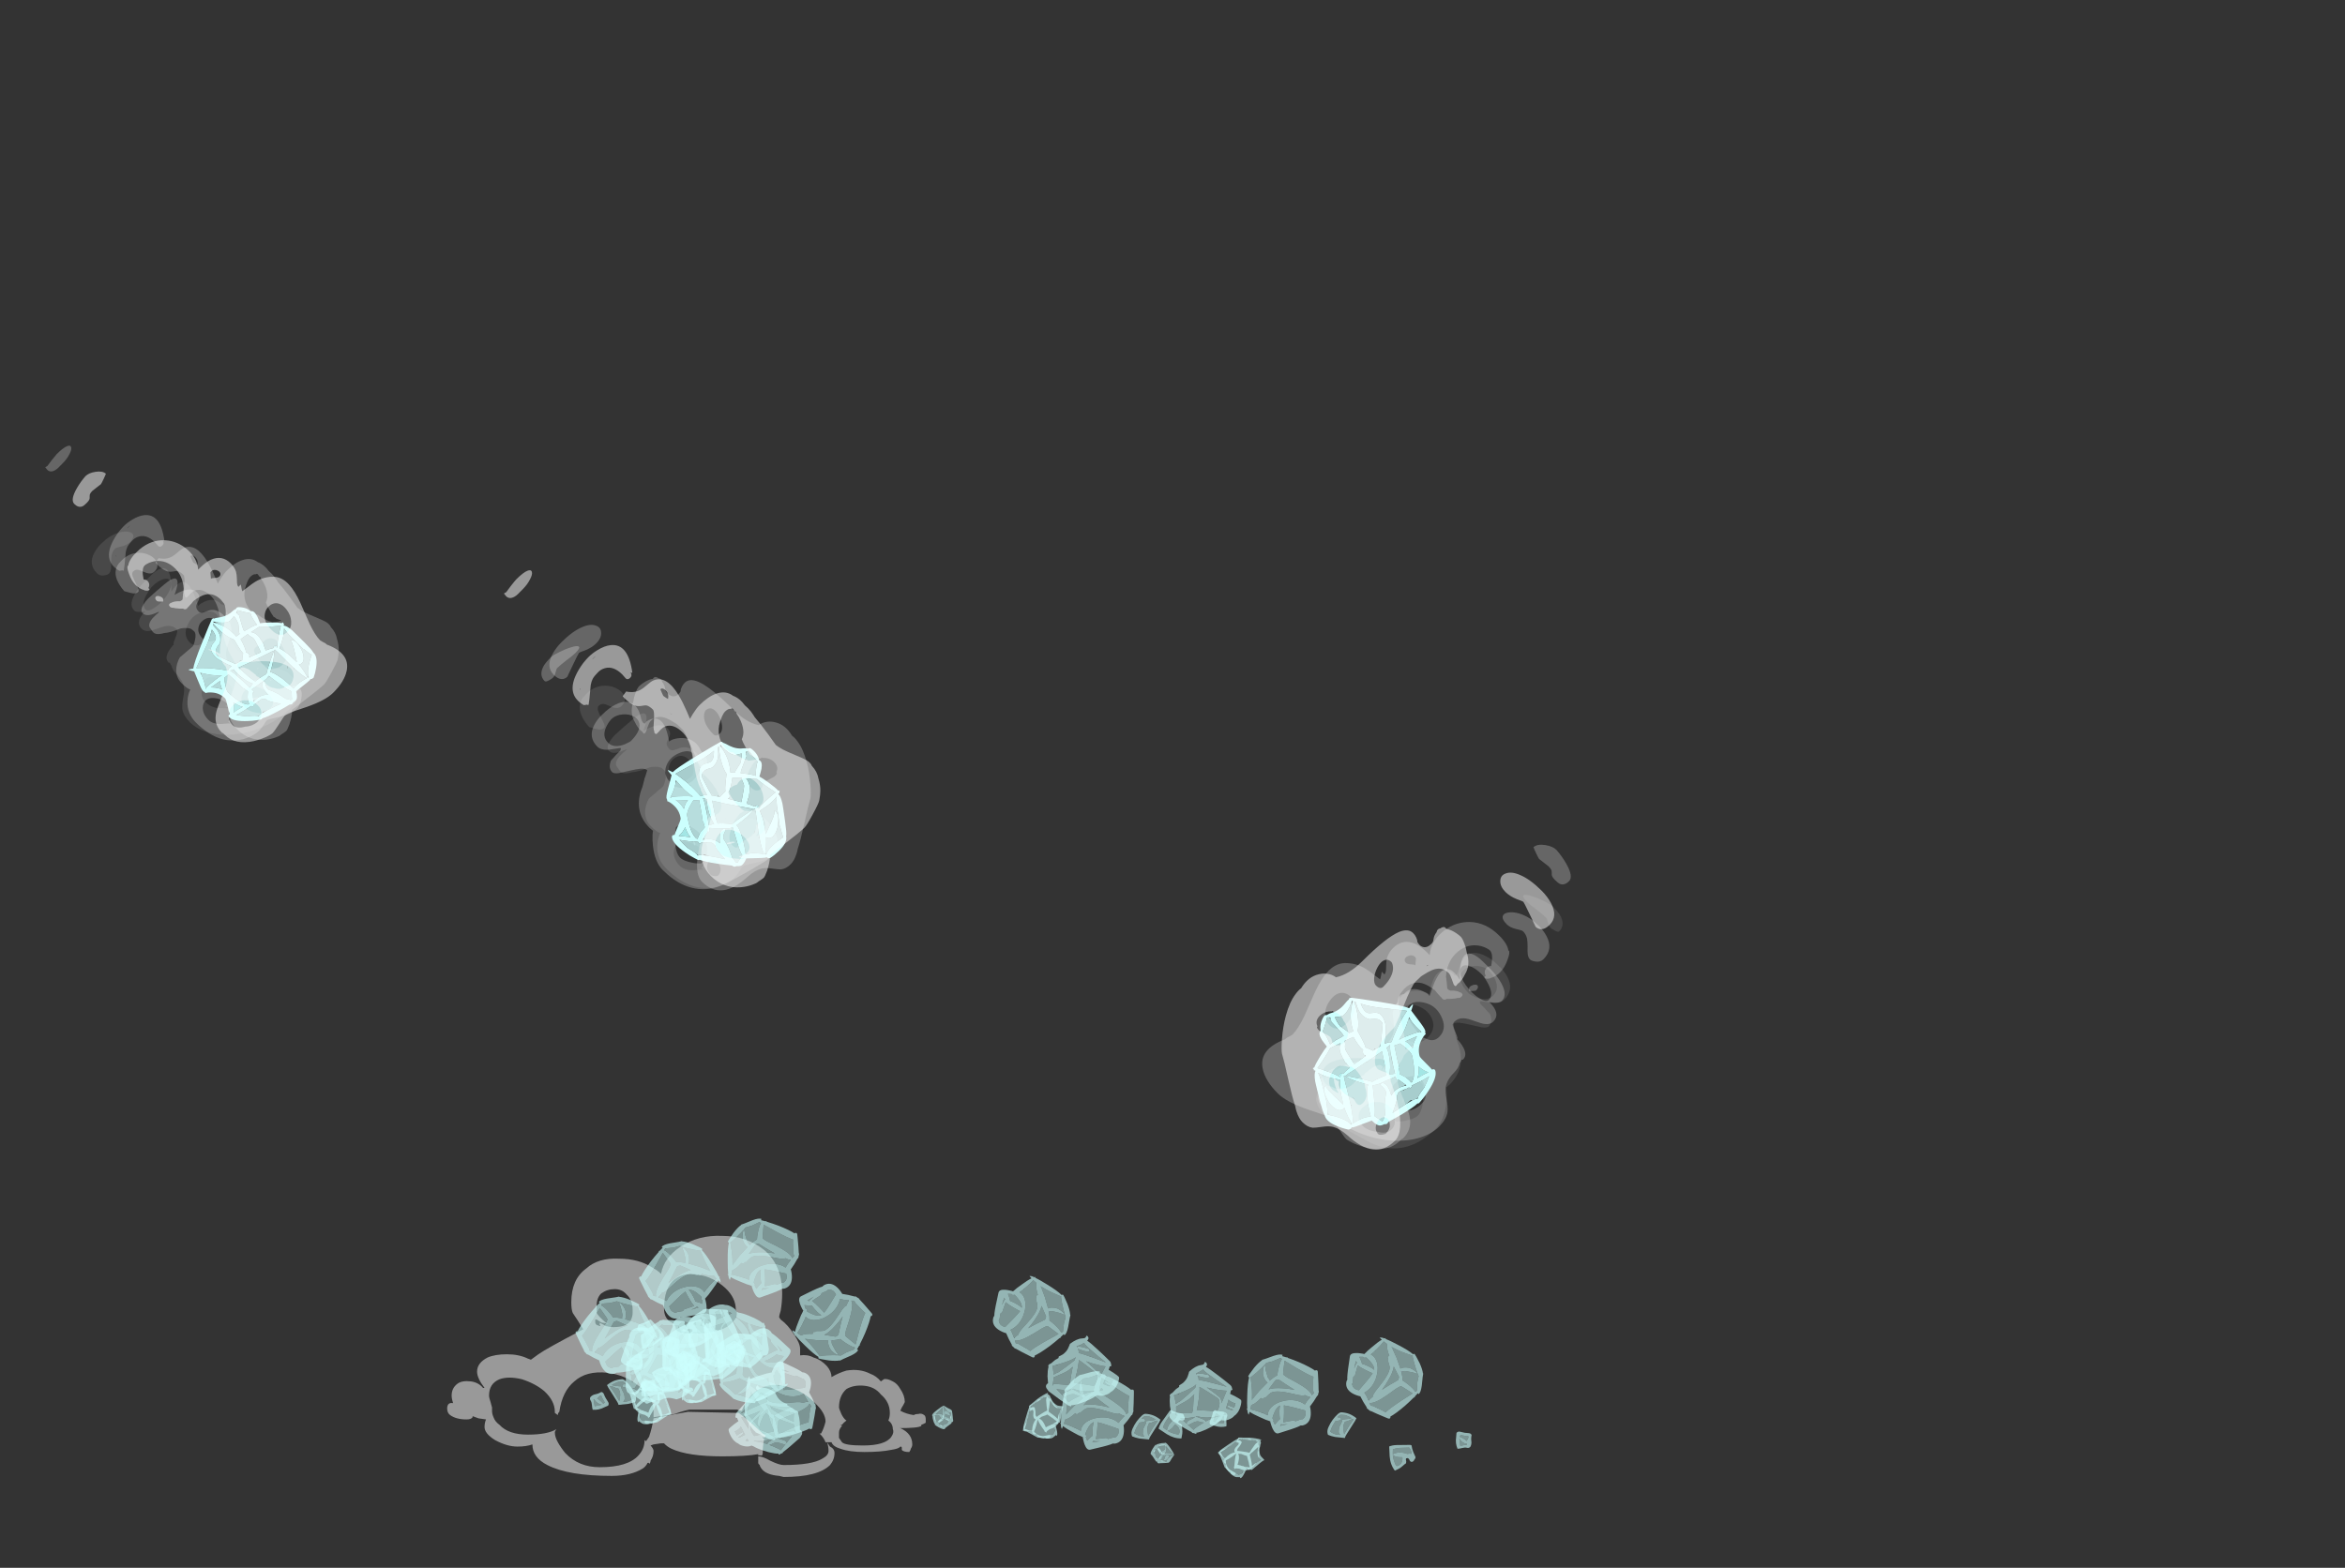<?xml version="1.0" encoding="UTF-8" standalone="no"?>
<svg xmlns:ffdec="https://www.free-decompiler.com/flash" xmlns:xlink="http://www.w3.org/1999/xlink" ffdec:objectType="frame" height="367.0px" width="548.8px" xmlns="http://www.w3.org/2000/svg">
  <rect width="100%" height="100%" fill="#333333" stroke="none"/>
  <g transform="matrix(1.0, 0.0, 0.0, 1.0, 235.95, 336.4)">
    <use ffdec:characterId="56" height="26.15" transform="matrix(-0.1, 0.645, -0.668, -0.103, 98.278, -21.662)" width="28.4" xlink:href="#shape0"/>
    <use ffdec:characterId="56" height="26.15" transform="matrix(0.624, -0.191, 0.198, 0.646, 52.815, -16.174)" width="28.4" xlink:href="#shape0"/>
    <use ffdec:characterId="57" height="21.9" transform="matrix(-0.481, 0.439, -0.455, -0.499, 56.017, -7.776)" width="24.05" xlink:href="#shape1"/>
    <use ffdec:characterId="58" height="5.8" transform="matrix(0.108, 0.643, -0.666, 0.112, 108.236, -1.784)" width="6.35" xlink:href="#shape2"/>
    <use ffdec:characterId="59" height="8.9" transform="matrix(0.653, 0.0, 0.0, 0.676, 74.705, -5.809)" width="10.4" xlink:href="#shape3"/>
    <use ffdec:characterId="60" height="9.85" transform="matrix(0.387, 0.525, -0.544, 0.4, 92.674, -0.398)" width="9.4" xlink:href="#shape4"/>
    <use ffdec:characterId="52" height="15.9" transform="matrix(0.498, 0.42, -0.435, 0.516, 54.776, -3.189)" width="14.5" xlink:href="#shape5"/>
    <use ffdec:characterId="53" height="8.25" transform="matrix(-0.04, 0.651, -0.675, -0.042, 39.068, 1.451)" width="7.55" xlink:href="#shape6"/>
    <use ffdec:characterId="56" height="26.15" transform="matrix(0.582, -0.294, -0.304, -0.603, -45.454, -14.715)" width="28.4" xlink:href="#shape0"/>
    <use ffdec:characterId="56" height="26.15" transform="matrix(0.593, 0.271, 0.281, -0.614, -65.416, -3.896)" width="28.4" xlink:href="#shape0"/>
    <use ffdec:characterId="57" height="21.9" transform="matrix(0.551, 0.349, 0.361, -0.57, -66.749, -0.717)" width="24.05" xlink:href="#shape1"/>
    <use ffdec:characterId="56" height="26.15" transform="matrix(-0.144, 0.636, -0.659, -0.15, 16.181, -35.271)" width="28.4" xlink:href="#shape0"/>
    <use ffdec:characterId="56" height="26.15" transform="matrix(0.636, -0.144, 0.15, 0.659, 9.902, -13.077)" width="28.4" xlink:href="#shape0"/>
    <use ffdec:characterId="57" height="21.9" transform="matrix(-0.522, 0.391, -0.405, -0.54, 27.349, -13.025)" width="24.05" xlink:href="#shape1"/>
    <use ffdec:characterId="58" height="5.8" transform="matrix(0.653, 0.0, 0.0, 0.676, 47.111, -6.311)" width="6.35" xlink:href="#shape2"/>
    <use ffdec:characterId="59" height="8.9" transform="matrix(0.653, 0.0, 0.0, 0.676, 28.855, -5.459)" width="10.4" xlink:href="#shape3"/>
    <use ffdec:characterId="60" height="9.85" transform="matrix(0.653, 0.0, 0.0, 0.676, 35.182, -6.347)" width="9.4" xlink:href="#shape4"/>
    <use ffdec:characterId="52" height="15.9" transform="matrix(0.653, 0.0, 0.0, 0.676, 3.415, -10.4)" width="14.5" xlink:href="#shape5"/>
    <use ffdec:characterId="53" height="8.25" transform="matrix(0.653, 0.0, 0.0, 0.676, -17.798, -7.428)" width="7.55" xlink:href="#shape6"/>
    <use ffdec:characterId="1132" height="11.1" transform="matrix(-7.0, 0.0, 0.0, 5.084, -19.3, -47.1)" width="16.0" xlink:href="#shape7"/>
    <use ffdec:characterId="56" height="26.15" transform="matrix(-0.64, 0.128, 0.133, 0.663, -84.333, -34.344)" width="28.4" xlink:href="#shape0"/>
    <use ffdec:characterId="56" height="26.15" transform="matrix(0.202, -0.62, -0.642, -0.209, -75.521, -7.527)" width="28.4" xlink:href="#shape0"/>
    <use ffdec:characterId="57" height="21.9" transform="matrix(-0.627, 0.18, 0.186, 0.65, -76.87, -24.452)" width="24.05" xlink:href="#shape1"/>
    <use ffdec:characterId="58" height="5.8" transform="matrix(-0.644, 0.105, 0.109, 0.667, -93.955, -10.771)" width="6.35" xlink:href="#shape2"/>
    <use ffdec:characterId="59" height="8.9" transform="matrix(-0.653, 0.0, 0.0, 0.676, -87.105, -13.559)" width="10.4" xlink:href="#shape3"/>
    <use ffdec:characterId="60" height="9.85" transform="matrix(-0.649, 0.069, 0.071, 0.672, -80.903, -27.85)" width="9.4" xlink:href="#shape4"/>
    <use ffdec:characterId="52" height="15.9" transform="matrix(-0.65, 0.052, 0.053, 0.674, -79.482, -14.23)" width="14.5" xlink:href="#shape5"/>
    <use ffdec:characterId="53" height="8.25" transform="matrix(-0.641, 0.122, 0.127, 0.664, -73.49, -20.734)" width="7.55" xlink:href="#shape6"/>
    <use ffdec:characterId="56" height="26.15" transform="matrix(0.616, -0.215, 0.223, 0.638, -69.023, -47.566)" width="28.4" xlink:href="#shape0"/>
    <use ffdec:characterId="56" height="26.15" transform="matrix(-0.474, -0.448, 0.464, -0.49, -59.303, -4.115)" width="28.4" xlink:href="#shape0"/>
    <use ffdec:characterId="57" height="21.9" transform="matrix(0.646, 0.088, -0.092, 0.67, -70.335, -31.529)" width="24.05" xlink:href="#shape1"/>
    <use ffdec:characterId="56" height="26.15" transform="matrix(-0.637, 0.139, 0.144, 0.66, -69.66, -47.436)" width="28.4" xlink:href="#shape0"/>
    <use ffdec:characterId="56" height="26.15" transform="matrix(0.191, -0.624, -0.646, -0.198, -65.076, -10.169)" width="28.4" xlink:href="#shape0"/>
    <use ffdec:characterId="57" height="21.9" transform="matrix(-0.624, 0.192, 0.198, 0.646, -68.53, -29.9)" width="24.05" xlink:href="#shape1"/>
    <use ffdec:characterId="58" height="5.8" transform="matrix(-0.653, 0.0, 0.0, 0.676, -81.861, -13.461)" width="6.35" xlink:href="#shape2"/>
    <use ffdec:characterId="59" height="8.9" transform="matrix(-0.653, 0.0, 0.0, 0.676, -76.605, -16.459)" width="10.4" xlink:href="#shape3"/>
    <use ffdec:characterId="60" height="9.85" transform="matrix(-0.653, 0.0, 0.0, 0.676, -69.232, -27.697)" width="9.4" xlink:href="#shape4"/>
    <use ffdec:characterId="52" height="15.9" transform="matrix(-0.653, 0.0, 0.0, 0.676, -68.315, -18.701)" width="14.5" xlink:href="#shape5"/>
    <use ffdec:characterId="53" height="8.25" transform="matrix(-0.653, 0.0, 0.0, 0.676, -61.452, -22.628)" width="7.55" xlink:href="#shape6"/>
    <use ffdec:characterId="605" height="32.95" transform="matrix(-0.605, 0.605, 0.605, 0.605, 119.976, -131.678)" width="84.6" xlink:href="#shape8"/>
    <use ffdec:characterId="603" height="32.65" transform="matrix(0.21, 0.829, 0.829, -0.21, 67.635, -99.677)" width="35.9" xlink:href="#shape9"/>
    <use ffdec:characterId="610" height="49.05" transform="matrix(-0.605, 0.605, 0.605, 0.605, 114.439, -151.317)" width="101.8" xlink:href="#shape10"/>
    <use ffdec:characterId="607" height="32.25" transform="matrix(0.58, 0.58, -0.58, 0.58, -100.138, -189.444)" width="84.9" xlink:href="#shape11"/>
    <use ffdec:characterId="603" height="32.65" transform="matrix(0.113, 0.811, -0.811, 0.113, -55.045, -164.449)" width="35.9" xlink:href="#shape9"/>
    <use ffdec:characterId="608" height="47.95" transform="matrix(0.58, 0.58, -0.58, 0.58, -100.979, -214.934)" width="112.85" xlink:href="#shape12"/>
    <use ffdec:characterId="602" height="32.95" transform="matrix(0.538, 0.538, -0.538, 0.538, -205.065, -216.341)" width="78.45" xlink:href="#shape13"/>
    <use ffdec:characterId="603" height="32.65" transform="matrix(0.538, 0.538, -0.538, 0.538, -178.24, -199.579)" width="35.9" xlink:href="#shape9"/>
    <use ffdec:characterId="604" height="46.85" transform="matrix(0.538, 0.538, -0.538, 0.538, -210.742, -242.036)" width="112.05" xlink:href="#shape14"/>
  </g>
  <defs>
    <g id="shape0" transform="matrix(1.0, 0.0, 0.0, 1.0, 14.2, 26.15)">
      <path d="M-11.25 -14.1 L-10.25 -14.5 -11.4 -13.7 -11.25 -14.1 M4.85 -24.4 Q5.3 -24.45 5.4 -24.0 L4.95 -24.3 4.85 -24.4 M-5.5 -6.7 L-5.95 -6.0 -6.2 -5.45 -6.35 -5.6 -5.5 -6.7" fill="#b5fffe" fill-opacity="0.639" fill-rule="evenodd" stroke="none"/>
      <path d="M-3.25 -18.8 Q-3.1 -18.6 -2.9 -18.5 L-3.45 -18.25 -3.2 -18.5 -3.25 -18.8" fill="#bfdbff" fill-opacity="0.639" fill-rule="evenodd" stroke="none"/>
      <path d="M2.85 -24.7 L2.85 -24.75 2.7 -24.75 -0.25 -24.45 -2.2 -24.55 -2.55 -24.55 Q-2.9 -24.35 -3.4 -24.05 -4.0 -23.7 -4.85 -23.3 -7.1 -22.2 -9.05 -21.5 L-9.4 -21.5 Q-10.0 -17.95 -10.7 -15.7 -11.0 -14.9 -11.25 -14.1 L-11.4 -13.7 -10.25 -14.5 Q-9.2 -15.2 -7.95 -15.95 -7.85 -16.0 -7.8 -16.05 L-4.15 -17.95 Q-4.55 -18.3 -4.75 -19.15 -4.95 -19.95 -4.9 -20.8 -4.9 -21.3 -4.55 -22.15 -4.25 -22.95 -3.8 -23.55 L-3.4 -24.0 -3.25 -23.55 -3.4 -23.0 Q-3.55 -22.3 -3.55 -20.65 -3.6 -20.05 -3.55 -19.55 -3.45 -19.05 -3.25 -18.8 L-3.2 -18.5 -3.45 -18.25 -2.9 -18.5 -2.85 -18.5 Q-1.3 -19.15 -0.05 -19.35 0.25 -20.1 0.95 -21.3 2.25 -23.5 3.25 -24.25 L2.85 -24.7 M5.4 -24.0 Q7.05 -22.85 8.85 -21.4 12.2 -18.6 13.4 -17.0 L13.5 -17.15 14.0 -17.0 Q14.2 -16.95 14.2 -16.5 L14.0 -15.65 13.95 -15.45 Q13.05 -11.85 12.5 -10.15 L12.5 -9.95 Q12.5 -9.65 12.1 -9.2 11.8 -8.5 11.55 -8.5 L11.45 -8.5 Q10.8 -7.9 9.65 -7.0 L7.85 -5.7 Q7.75 -4.1 7.2 -2.75 6.1 -0.15 3.6 -0.15 3.05 -0.15 2.7 -0.35 L1.7 -0.2 Q-0.15 0.0 -5.75 0.0 -7.0 0.0 -7.3 -2.15 -7.4 -2.8 -7.4 -3.6 L-7.4 -4.35 -7.35 -4.85 -7.45 -4.9 -7.6 -4.9 -7.6 -5.0 Q-8.6 -5.6 -10.4 -7.2 -12.4 -8.85 -13.4 -10.05 L-14.0 -9.2 -14.1 -9.45 -14.15 -10.0 -14.0 -10.9 -14.2 -11.3 -13.9 -11.25 Q-13.55 -12.8 -12.45 -15.85 -11.05 -19.85 -9.95 -21.5 -10.15 -21.6 -10.15 -22.0 L-9.3 -22.7 Q-8.25 -23.5 -7.2 -24.2 -5.15 -25.5 -3.7 -25.9 L-3.7 -26.0 -2.4 -26.0 0.7 -26.15 Q3.15 -26.2 3.9 -25.55 L3.6 -25.2 4.85 -24.4 4.95 -24.3 5.4 -24.0 M3.1 -21.6 Q2.05 -19.35 2.05 -19.15 2.05 -18.75 3.2 -17.5 L5.85 -14.9 Q9.6 -11.1 9.65 -9.4 L9.65 -9.2 9.85 -9.3 10.6 -9.7 10.6 -10.6 11.7 -14.05 Q11.9 -14.65 12.15 -15.2 10.65 -16.25 7.1 -20.0 5.6 -21.65 3.95 -23.45 L3.1 -21.6 M0.0 -17.75 Q-0.55 -17.95 -1.2 -17.9 -2.9 -16.65 -4.55 -15.55 -2.7 -15.65 0.5 -14.45 2.45 -13.75 4.35 -12.75 L3.2 -14.0 Q1.9 -15.45 0.65 -17.0 L0.0 -17.75 M8.6 -8.95 Q8.0 -9.35 7.3 -10.0 L7.15 -9.95 Q6.45 -9.95 5.1 -10.65 L2.45 -12.1 Q-1.4 -14.25 -3.6 -14.25 -4.25 -14.25 -5.35 -13.7 L-6.45 -13.15 -6.65 -13.3 Q-7.45 -13.05 -7.55 -12.95 -8.05 -13.25 -8.05 -13.3 L-8.0 -13.5 Q-10.5 -12.15 -11.7 -12.15 -11.95 -12.15 -12.2 -12.0 L-12.9 -10.75 -12.65 -10.65 Q-11.4 -9.95 -10.05 -9.0 L-9.45 -8.55 -8.85 -8.15 -7.55 -7.05 -7.45 -7.35 Q-7.25 -7.85 -6.85 -8.3 L-6.4 -8.75 Q-4.75 -10.1 -1.95 -10.25 -1.2 -10.25 -0.55 -10.2 L-0.45 -10.2 Q1.6 -10.05 3.4 -9.2 5.2 -8.3 6.25 -6.95 L6.35 -6.85 6.35 -6.9 Q7.05 -7.6 8.6 -8.55 L8.75 -8.65 8.9 -8.75 8.6 -8.95 M3.85 -2.2 L4.2 -2.3 Q5.35 -2.8 5.6 -3.8 L5.65 -4.0 5.8 -4.85 2.55 -6.8 Q0.2 -8.2 -1.0 -8.7 -1.15 -8.0 -1.75 -6.15 -2.35 -4.35 -2.75 -3.6 L-3.0 -3.2 -2.55 -3.1 0.75 -2.75 Q1.15 -2.5 1.35 -2.25 L2.05 -2.3 2.45 -2.3 Q3.4 -2.4 3.7 -2.3 L3.85 -2.2 M-6.2 -5.45 Q-6.1 -5.2 -6.05 -5.0 L-6.15 -4.7 Q-6.2 -4.65 -6.3 -4.6 L-6.3 -4.5 -6.1 -3.25 -5.15 -3.85 Q-4.3 -4.35 -3.75 -4.55 -3.65 -5.75 -3.05 -7.45 -2.7 -8.4 -2.3 -9.05 -3.65 -8.9 -5.05 -7.25 L-5.5 -6.7 -6.35 -5.6 -6.2 -5.45 M-2.95 -2.4 Q-3.7 -2.5 -3.85 -2.8 L-4.45 -2.3 -1.6 -2.1 -2.95 -2.4" fill="#ccfffe" fill-opacity="0.639" fill-rule="evenodd" stroke="none"/>
      <path d="M2.7 -24.75 L2.85 -24.7 3.25 -24.25 Q2.25 -23.5 0.95 -21.3 0.25 -20.1 -0.05 -19.35 -1.3 -19.15 -2.85 -18.5 L-2.9 -18.5 Q-3.1 -18.6 -3.25 -18.8 -3.45 -19.05 -3.55 -19.55 -3.6 -20.05 -3.55 -20.65 -3.55 -22.3 -3.4 -23.0 L-3.25 -23.55 -3.4 -24.0 -3.8 -23.55 Q-4.25 -22.95 -4.55 -22.15 -4.9 -21.3 -4.9 -20.8 -4.95 -19.95 -4.75 -19.15 -4.55 -18.3 -4.15 -17.95 L-7.8 -16.05 Q-7.85 -16.0 -7.95 -15.95 -9.2 -15.2 -10.25 -14.5 L-11.25 -14.1 Q-11.0 -14.9 -10.7 -15.7 -10.0 -17.95 -9.4 -21.5 L-9.05 -21.5 Q-7.1 -22.2 -4.85 -23.3 -4.0 -23.7 -3.4 -24.05 -2.9 -24.35 -2.55 -24.55 L-2.2 -24.55 -0.25 -24.45 2.7 -24.75 M-9.45 -8.55 L-10.05 -9.0 Q-11.4 -9.95 -12.65 -10.65 L-12.9 -10.75 -12.2 -12.0 Q-11.95 -12.15 -11.7 -12.15 -10.5 -12.15 -8.0 -13.5 L-8.05 -13.3 Q-8.05 -13.25 -7.55 -12.95 -7.45 -13.05 -6.65 -13.3 L-6.45 -13.15 -5.35 -13.7 Q-4.25 -14.25 -3.6 -14.25 -1.4 -14.25 2.45 -12.1 L5.1 -10.65 Q6.45 -9.95 7.15 -9.95 L7.3 -10.0 Q8.0 -9.35 8.6 -8.95 L8.75 -8.65 8.6 -8.55 Q7.05 -7.6 6.35 -6.9 L6.3 -6.9 6.25 -6.95 Q5.2 -8.3 3.4 -9.2 1.6 -10.05 -0.45 -10.2 L-0.55 -10.2 Q-1.2 -10.25 -1.95 -10.25 -4.75 -10.1 -6.4 -8.75 L-6.85 -8.3 Q-7.25 -7.85 -7.45 -7.35 L-7.55 -7.05 -8.85 -8.15 -8.9 -8.25 -9.45 -8.55 M0.0 -17.75 L0.65 -17.0 Q1.9 -15.45 3.2 -14.0 L4.35 -12.75 Q2.45 -13.75 0.5 -14.45 -2.7 -15.65 -4.55 -15.55 -2.9 -16.65 -1.2 -17.9 -0.55 -17.95 0.0 -17.75 M3.1 -21.6 L3.95 -23.45 Q5.6 -21.65 7.1 -20.0 10.65 -16.25 12.15 -15.2 11.9 -14.65 11.7 -14.05 L10.6 -10.6 10.6 -9.7 9.85 -9.3 9.65 -9.2 9.65 -9.4 Q9.6 -11.1 5.85 -14.9 L3.2 -17.5 Q2.05 -18.75 2.05 -19.15 2.05 -19.35 3.1 -21.6 M3.85 -2.2 L3.7 -2.3 Q3.4 -2.4 2.45 -2.3 L2.05 -2.3 1.35 -2.25 Q1.15 -2.5 0.75 -2.75 L-2.55 -3.1 -3.0 -3.2 -2.75 -3.6 Q-2.35 -4.35 -1.75 -6.15 -1.15 -8.0 -1.0 -8.7 0.2 -8.2 2.55 -6.8 L5.8 -4.85 5.65 -4.0 5.6 -3.8 Q5.35 -2.8 4.2 -2.3 L3.85 -2.2 M-5.5 -6.7 L-5.05 -7.25 Q-3.65 -8.9 -2.3 -9.05 -2.7 -8.4 -3.05 -7.45 -3.65 -5.75 -3.75 -4.55 -4.3 -4.35 -5.15 -3.85 L-6.1 -3.25 -6.3 -4.5 -6.3 -4.6 Q-6.2 -4.65 -6.15 -4.7 L-6.05 -5.0 Q-6.1 -5.2 -6.2 -5.45 L-5.95 -6.0 -5.5 -6.7 M-2.95 -2.4 L-1.6 -2.1 -4.45 -2.3 -3.85 -2.8 Q-3.7 -2.5 -2.95 -2.4" fill="#ccfffe" fill-opacity="0.482" fill-rule="evenodd" stroke="none"/>
    </g>
    <g id="shape1" transform="matrix(1.0, 0.0, 0.0, 1.0, 12.05, 21.9)">
      <path d="M0.1 -7.2 L0.1 -7.1 0.45 -7.0 -0.25 -6.95 0.05 -7.2 0.1 -7.2" fill="#a3e6e5" fill-opacity="0.639" fill-rule="evenodd" stroke="none"/>
      <path d="M8.45 -13.55 Q8.15 -13.7 7.4 -13.85 5.7 -14.25 5.2 -14.95 4.6 -15.95 4.1 -16.45 L3.95 -16.5 Q6.05 -16.05 7.85 -15.9 L8.6 -15.95 Q8.7 -14.55 8.85 -13.1 8.75 -13.4 8.45 -13.55 M8.65 -12.5 Q8.85 -12.65 8.9 -12.85 L9.05 -11.5 Q9.15 -10.5 9.3 -9.75 L8.8 -10.25 Q7.8 -11.25 6.45 -12.1 5.6 -12.65 4.95 -13.0 5.95 -12.95 6.75 -12.65 7.55 -12.35 8.15 -12.35 8.4 -12.35 8.65 -12.5 M3.25 -16.15 Q3.25 -15.85 3.95 -14.55 4.55 -13.35 4.85 -13.0 L4.3 -13.2 Q4.0 -13.8 3.5 -14.4 2.4 -15.75 0.7 -16.95 -0.45 -17.75 -1.35 -18.1 L-1.25 -18.25 Q0.55 -17.3 3.35 -16.6 3.25 -16.45 3.25 -16.15 M0.15 -14.35 L2.95 -11.6 Q1.7 -10.85 -0.15 -9.35 -1.4 -8.35 -2.2 -7.55 -3.0 -6.85 -3.4 -6.3 -3.8 -7.3 -4.45 -9.6 -5.55 -13.4 -5.55 -13.65 -5.55 -14.4 -4.7 -15.25 -3.9 -16.05 -2.8 -16.45 L-2.15 -16.65 0.15 -14.35 M0.1 -7.2 Q1.8 -8.65 4.1 -10.9 L4.45 -11.0 4.7 -11.15 4.75 -11.1 4.8 -11.3 5.9 -10.3 Q8.8 -7.8 8.95 -7.8 9.4 -7.8 9.6 -7.95 L9.65 -8.05 9.7 -7.9 Q9.0 -7.45 8.25 -6.65 L7.6 -5.9 5.35 -6.4 Q2.35 -7.2 0.6 -7.0 L0.45 -7.0 0.1 -7.1 0.1 -7.2 M3.7 -3.15 Q-0.75 -4.8 -2.55 -4.9 L-3.15 -4.9 Q-2.65 -5.15 -2.05 -5.55 L-1.2 -5.55 1.5 -5.6 5.05 -5.5 Q5.9 -5.25 7.05 -5.15 6.35 -4.25 5.8 -3.2 L5.45 -2.5 4.0 -3.05 3.95 -3.3 3.7 -3.15 M-8.8 -19.05 Q-8.55 -19.25 -7.95 -19.55 L-7.55 -19.75 Q-7.5 -19.5 -7.0 -18.6 -6.5 -17.6 -6.35 -17.5 L-6.2 -17.65 Q-6.05 -17.75 -6.05 -17.95 -6.05 -18.85 -6.8 -19.9 L-6.85 -19.95 -6.65 -20.0 Q-6.35 -20.0 -5.75 -18.85 -5.5 -18.35 -5.2 -18.05 L-5.25 -18.0 -6.8 -17.1 -7.95 -16.45 -8.05 -16.6 -8.05 -16.65 Q-8.05 -17.05 -8.35 -17.8 -8.6 -18.4 -8.9 -18.85 L-8.8 -19.05 M-2.85 -19.25 L-3.85 -18.75 Q-3.9 -19.3 -3.95 -19.7 L-2.85 -19.25 M-5.45 -15.45 Q-6.25 -14.5 -6.25 -13.75 -5.95 -11.6 -5.5 -9.55 L-5.2 -8.15 Q-6.35 -9.95 -7.95 -11.8 -8.95 -12.95 -9.7 -13.65 L-5.3 -15.65 -5.45 -15.45 M-8.6 -2.7 Q-8.55 -2.95 -8.55 -3.3 -8.55 -4.25 -9.7 -9.0 -10.25 -11.3 -10.65 -12.65 L-8.05 -8.7 Q-6.05 -5.75 -4.85 -4.3 L-4.9 -4.3 Q-5.4 -3.8 -5.55 -3.0 -5.65 -3.25 -6.05 -3.8 -6.55 -4.55 -7.1 -5.2 -8.65 -6.9 -8.65 -5.35 L-7.55 -3.9 Q-6.3 -2.4 -5.95 -2.4 -5.75 -2.4 -5.65 -2.55 L-5.7 -2.05 Q-6.45 -2.3 -7.3 -2.5 L-8.6 -2.7" fill="#ccfffe" fill-opacity="0.482" fill-rule="evenodd" stroke="none"/>
      <path d="M8.45 -13.55 Q8.75 -13.4 8.85 -13.1 8.7 -14.55 8.6 -15.95 L7.85 -15.9 Q6.05 -16.05 3.95 -16.5 L4.1 -16.45 Q4.6 -15.95 5.2 -14.95 5.7 -14.25 7.4 -13.85 8.15 -13.7 8.45 -13.55 M8.65 -12.5 Q8.4 -12.35 8.15 -12.35 7.55 -12.35 6.75 -12.65 5.95 -12.95 4.95 -13.0 5.6 -12.65 6.45 -12.1 7.8 -11.25 8.8 -10.25 L9.3 -9.75 Q9.15 -10.5 9.05 -11.5 L8.9 -12.85 Q8.85 -12.65 8.65 -12.5 M9.3 -16.85 L9.65 -16.45 9.65 -16.15 9.6 -16.1 Q10.45 -14.0 12.0 -8.7 12.0 -7.65 11.95 -7.35 11.7 -6.35 10.65 -6.35 L10.45 -6.4 Q9.75 -5.25 9.1 -4.35 7.9 -2.8 6.75 -1.9 6.7 -1.65 6.6 -1.55 6.45 -1.4 6.05 -1.4 L5.95 -1.35 5.6 -1.45 5.1 -1.5 4.45 -1.45 3.35 -1.4 2.15 -1.55 1.95 -1.55 1.85 -1.4 Q1.75 -1.2 1.55 -1.2 L0.75 -1.35 -0.05 -1.45 Q-1.65 -1.45 -2.75 -0.9 -3.35 -0.6 -3.95 -0.25 -4.2 0.0 -4.4 0.0 -7.45 0.0 -8.95 -1.0 -9.6 -1.4 -9.75 -1.45 -10.2 -1.55 -10.9 -1.2 L-11.0 -1.25 Q-11.05 -1.35 -11.05 -1.75 -11.05 -2.55 -9.95 -2.7 -10.45 -3.95 -11.1 -7.55 -11.65 -10.35 -12.05 -13.15 -12.05 -13.65 -11.9 -13.95 L-11.7 -14.25 Q-11.65 -15.0 -10.85 -14.55 -10.55 -14.85 -9.85 -15.25 L-10.55 -16.95 Q-11.25 -18.85 -11.25 -19.35 -11.25 -19.75 -10.1 -20.55 -8.85 -21.4 -7.55 -21.75 -6.5 -22.0 -5.7 -21.85 L-5.7 -21.9 -5.65 -21.85 Q-4.6 -22.05 -3.0 -21.4 -1.65 -20.8 -1.15 -19.9 L-1.05 -19.95 Q-0.95 -20.0 -0.85 -20.0 -0.75 -19.95 -0.7 -19.85 0.9 -19.85 3.15 -19.3 5.35 -18.8 7.15 -18.05 8.0 -17.7 8.6 -17.3 8.75 -18.05 9.3 -16.85 M3.25 -16.15 Q3.25 -16.45 3.35 -16.6 0.55 -17.3 -1.25 -18.25 L-1.35 -18.1 Q-0.45 -17.75 0.7 -16.95 2.4 -15.75 3.5 -14.4 4.0 -13.8 4.3 -13.2 L4.85 -13.0 Q4.55 -13.35 3.95 -14.55 3.25 -15.85 3.25 -16.15 M0.15 -14.35 L-2.15 -16.65 -2.8 -16.45 Q-3.9 -16.05 -4.7 -15.25 -5.55 -14.4 -5.55 -13.65 -5.55 -13.4 -4.45 -9.6 -3.8 -7.3 -3.4 -6.3 -3.0 -6.85 -2.2 -7.55 -1.4 -8.35 -0.15 -9.35 1.7 -10.85 2.95 -11.6 L0.15 -14.35 M0.45 -7.0 L0.6 -7.0 Q2.35 -7.2 5.35 -6.4 L7.6 -5.9 8.25 -6.65 Q9.0 -7.45 9.7 -7.9 L9.65 -8.05 9.6 -7.95 Q9.4 -7.8 8.95 -7.8 8.8 -7.8 5.9 -10.3 L4.8 -11.3 4.75 -11.1 4.7 -11.15 4.45 -11.0 4.1 -10.9 Q1.8 -8.65 0.1 -7.2 L0.05 -7.2 -0.25 -6.95 0.45 -7.0 M4.0 -3.05 L5.45 -2.5 5.8 -3.2 Q6.35 -4.25 7.05 -5.15 5.9 -5.25 5.05 -5.5 L1.5 -5.6 -1.2 -5.55 -2.05 -5.55 Q-2.65 -5.15 -3.15 -4.9 L-2.55 -4.9 Q-0.75 -4.8 3.7 -3.15 L4.0 -3.05 M-5.2 -18.05 Q-5.5 -18.35 -5.75 -18.85 -6.35 -20.0 -6.65 -20.0 L-6.85 -19.95 -6.8 -19.9 Q-6.05 -18.85 -6.05 -17.95 -6.05 -17.75 -6.2 -17.65 L-6.35 -17.5 Q-6.5 -17.6 -7.0 -18.6 -7.5 -19.5 -7.55 -19.75 L-7.95 -19.55 Q-8.55 -19.25 -8.8 -19.05 L-8.95 -18.95 -8.9 -18.85 Q-8.6 -18.4 -8.35 -17.8 -8.05 -17.05 -8.05 -16.65 L-8.05 -16.6 -8.05 -16.35 -7.95 -16.45 -6.8 -17.1 -5.25 -18.0 -5.2 -18.05 M-2.85 -19.25 L-3.95 -19.7 Q-3.9 -19.3 -3.85 -18.75 L-2.85 -19.25 M-5.45 -15.45 L-5.3 -15.65 -9.7 -13.65 Q-8.95 -12.95 -7.95 -11.8 -6.35 -9.95 -5.2 -8.15 L-5.5 -9.55 Q-5.95 -11.6 -6.25 -13.75 -6.25 -14.5 -5.45 -15.45 M-8.6 -2.7 L-7.3 -2.5 Q-6.45 -2.3 -5.7 -2.05 L-5.65 -2.55 Q-5.75 -2.4 -5.95 -2.4 -6.3 -2.4 -7.55 -3.9 L-8.65 -5.35 Q-8.65 -6.9 -7.1 -5.2 -6.55 -4.55 -6.05 -3.8 -5.65 -3.25 -5.55 -3.0 -5.4 -3.8 -4.9 -4.3 L-4.85 -4.3 Q-6.05 -5.75 -8.05 -8.7 L-10.65 -12.65 Q-10.25 -11.3 -9.7 -9.0 -8.55 -4.25 -8.55 -3.3 -8.55 -2.95 -8.6 -2.7" fill="#ccfffe" fill-opacity="0.639" fill-rule="evenodd" stroke="none"/>
    </g>
    <g id="shape2" transform="matrix(1.0, 0.0, 0.0, 1.0, 3.2, 2.9)">
      <path d="M0.65 -0.85 L0.1 -0.45 Q-0.7 0.3 -1.25 1.25 L-1.85 0.9 -1.4 -0.3 Q-1.1 -0.95 -1.0 -1.7 L-0.45 -1.65 0.65 -0.85 M1.65 -0.8 Q2.05 -0.95 1.95 -0.4 L1.95 1.6 -0.7 1.5 Q-0.05 1.3 0.5 0.85 1.55 -0.05 1.65 -0.8" fill="#ccfffe" fill-opacity="0.482" fill-rule="evenodd" stroke="none"/>
      <path d="M2.95 -1.75 Q3.35 -1.2 3.05 -0.55 2.75 0.15 2.85 1.05 2.95 1.9 2.85 2.7 0.75 3.2 -1.4 2.5 L-2.85 2.15 Q-3.4 1.5 -3.0 0.75 -2.3 -0.65 -2.0 -2.1 -1.8 -2.75 -1.2 -2.9 -0.05 -2.45 1.05 -2.45 2.15 -2.4 2.95 -1.75 M1.65 -0.8 Q1.55 -0.05 0.5 0.85 -0.05 1.3 -0.7 1.5 L1.95 1.6 1.95 -0.4 Q2.05 -0.95 1.65 -0.8 M0.65 -0.85 L-0.45 -1.65 -1.0 -1.7 Q-1.1 -0.95 -1.4 -0.3 L-1.85 0.9 -1.25 1.25 Q-0.7 0.3 0.1 -0.45 L0.65 -0.85" fill="#ccfffe" fill-opacity="0.639" fill-rule="evenodd" stroke="none"/>
    </g>
    <g id="shape3" transform="matrix(1.0, 0.0, 0.0, 1.0, 5.2, 4.45)">
      <path d="M1.2 -3.5 Q2.6 -3.05 3.6 -2.35 L3.3 -2.4 3.05 -2.3 2.25 -2.15 0.15 -1.95 Q0.0 -0.9 -0.6 -0.05 -1.0 0.6 -1.1 1.45 L-1.15 2.5 -0.8 3.15 -0.6 3.4 Q-2.7 3.4 -4.25 2.2 L-4.1 2.0 Q-3.85 1.2 -3.45 0.4 L-2.35 -1.4 -1.75 -1.5 Q-1.05 -1.55 -0.4 -1.8 -0.3 -1.95 -0.3 -2.05 L-0.3 -2.15 Q-0.35 -2.75 -1.15 -2.7 -1.9 -2.55 -1.2 -3.15 -0.9 -3.45 -0.45 -3.6 L1.2 -3.5 M0.65 -0.2 Q0.8 -0.75 1.1 -1.2 L1.85 -1.35 3.05 -1.85 Q3.45 -2.05 4.0 -2.1 L4.2 -1.95 2.5 0.4 Q1.6 1.8 0.8 3.15 L0.55 1.75 Q0.35 0.75 0.65 -0.2" fill="#ccfffe" fill-opacity="0.482" fill-rule="evenodd" stroke="none"/>
      <path d="M0.65 -0.2 Q0.35 0.75 0.55 1.75 L0.8 3.15 Q1.6 1.8 2.5 0.4 L4.2 -1.95 4.0 -2.1 Q3.45 -2.05 3.05 -1.85 L1.85 -1.35 1.1 -1.2 Q0.8 -0.75 0.65 -0.2 M1.2 -3.5 L-0.45 -3.6 Q-0.9 -3.45 -1.2 -3.15 -1.9 -2.55 -1.15 -2.7 -0.35 -2.75 -0.3 -2.15 L-0.3 -2.05 Q-0.3 -1.95 -0.4 -1.8 -1.05 -1.55 -1.75 -1.5 L-2.35 -1.4 -3.45 0.4 Q-3.85 1.2 -4.1 2.0 L-4.25 2.2 Q-2.7 3.4 -0.6 3.4 L-0.8 3.15 -1.15 2.5 -1.1 1.45 Q-1.0 0.6 -0.6 -0.05 0.0 -0.9 0.15 -1.95 L2.25 -2.15 3.05 -2.3 3.3 -2.4 3.6 -2.35 Q2.6 -3.05 1.2 -3.5 M4.0 -0.4 L1.65 3.2 Q1.25 3.75 1.05 4.45 L-2.4 4.1 Q-3.8 3.85 -5.0 3.35 -5.5 2.1 -4.85 0.75 -3.6 -2.0 -1.4 -3.9 -0.9 -4.35 -0.35 -4.45 1.2 -4.4 2.6 -3.9 4.0 -3.35 5.2 -2.4 4.75 -1.45 4.0 -0.4" fill="#ccfffe" fill-opacity="0.639" fill-rule="evenodd" stroke="none"/>
    </g>
    <g id="shape4" transform="matrix(1.0, 0.0, 0.0, 1.0, 4.7, 4.95)">
      <path d="M2.6 1.4 Q3.1 2.4 2.6 3.45 L2.05 3.5 Q0.1 3.15 -1.5 2.25 -0.4 2.05 0.7 0.7 L1.2 0.05 Q2.2 0.55 2.6 1.4 M2.15 -3.2 Q1.6 -2.7 1.3 -2.0 0.55 -1.55 -0.1 -0.9 -1.4 0.4 -1.7 2.1 L-3.1 1.05 Q-2.7 -0.15 -2.0 -1.2 L-0.15 -3.8 -0.05 -3.85 Q1.35 -3.9 2.15 -3.2" fill="#ccfffe" fill-opacity="0.482" fill-rule="evenodd" stroke="none"/>
      <path d="M2.45 -0.95 Q2.3 -0.8 2.4 -0.7 2.55 -0.45 2.85 -0.35 3.15 -0.25 3.4 -0.05 L3.75 0.3 Q3.7 1.0 3.8 1.7 3.9 2.5 3.8 3.3 L3.5 4.9 Q0.8 4.95 -1.75 3.4 L-4.7 1.5 Q-4.35 0.3 -3.6 -0.75 L-0.85 -4.45 Q-0.6 -4.85 -0.25 -4.95 0.85 -4.35 2.1 -4.05 L4.0 -3.65 Q4.3 -3.4 4.4 -3.05 4.45 -2.7 4.65 -2.45 L4.7 -2.05 4.6 -1.65 Q4.25 -1.2 3.65 -1.35 3.15 -1.5 2.75 -1.35 2.55 -1.3 2.45 -0.95 M2.15 -3.2 Q1.35 -3.9 -0.05 -3.85 L-0.15 -3.8 -2.0 -1.2 Q-2.7 -0.15 -3.1 1.05 L-1.7 2.1 Q-1.4 0.4 -0.1 -0.9 0.55 -1.55 1.3 -2.0 1.6 -2.7 2.15 -3.2 M2.6 1.4 Q2.2 0.55 1.2 0.05 L0.7 0.7 Q-0.4 2.05 -1.5 2.25 0.1 3.15 2.05 3.5 L2.6 3.45 Q3.1 2.4 2.6 1.4" fill="#ccfffe" fill-opacity="0.639" fill-rule="evenodd" stroke="none"/>
    </g>
    <g id="shape5" transform="matrix(1.0, 0.0, 0.0, 1.0, 7.1, 15.9)">
      <path d="M2.15 -13.95 L2.3 -13.95 2.35 -13.75 2.4 -13.8 Q2.55 -13.9 2.8 -13.7 3.25 -13.2 3.5 -12.25 3.75 -12.15 4.05 -12.1 4.35 -11.45 4.75 -11.2 L5.05 -11.0 5.35 -10.75 5.45 -10.45 6.05 -10.4 6.5 -10.4 Q6.35 -10.2 6.2 -9.75 L6.15 -9.4 Q6.0 -9.1 5.85 -8.65 L5.85 -8.6 5.9 -8.2 5.9 -7.35 6.0 -7.2 5.9 -7.0 5.85 -7.0 5.8 -6.65 5.75 -6.4 5.85 -6.3 Q5.75 -6.0 5.7 -5.6 L5.5 -5.75 5.55 -5.55 Q5.55 -5.4 5.45 -5.2 5.3 -5.0 5.1 -5.0 4.6 -5.0 4.1 -5.25 L4.1 -5.2 Q4.25 -5.15 4.0 -5.15 3.95 -5.15 3.9 -5.2 3.65 -5.1 3.4 -5.0 L3.3 -4.9 3.3 -4.85 Q3.8 -5.05 4.15 -5.05 4.55 -5.0 4.65 -4.8 4.45 -4.4 4.35 -3.9 4.2 -3.25 4.3 -2.4 4.15 -1.95 3.75 -1.45 3.4 -1.45 2.7 -1.3 L2.7 -1.25 2.65 -1.3 2.55 -1.2 2.8 -0.8 Q2.8 -0.6 2.6 -0.4 2.3 -0.05 1.7 -0.05 1.2 -0.05 0.8 -0.45 0.55 -0.15 0.25 -0.15 -1.05 -0.15 -1.7 -0.8 -2.05 -1.15 -2.2 -1.6 L-2.25 -1.65 -2.45 -1.5 Q-2.6 -1.45 -2.75 -1.45 -3.35 -1.45 -3.6 -1.85 -3.7 -2.05 -3.7 -2.3 L-3.7 -2.4 Q-3.75 -2.5 -3.75 -2.65 L-4.15 -2.6 Q-5.95 -2.6 -6.4 -2.75 -6.8 -2.85 -6.8 -3.35 -6.8 -4.1 -6.2 -5.05 L-5.8 -5.6 Q-5.8 -6.0 -5.5 -6.3 L-5.15 -7.7 Q-4.9 -8.7 -4.65 -9.4 L-4.6 -9.45 -4.6 -9.5 -4.35 -10.0 -4.55 -9.9 Q-4.5 -10.1 -4.5 -10.25 L-4.6 -10.4 -4.7 -10.4 Q-4.7 -11.0 -4.6 -11.4 -4.1 -11.6 -3.7 -11.9 L-3.4 -11.8 -3.3 -11.85 -3.35 -12.0 Q-3.35 -12.15 -3.0 -12.2 L-2.85 -12.1 -2.7 -12.25 Q-1.75 -12.9 -1.65 -13.5 L-1.6 -13.55 Q-1.0 -13.7 -0.5 -13.65 0.15 -14.1 0.6 -14.3 0.7 -14.65 1.0 -14.8 L1.2 -14.8 1.2 -14.9 1.25 -14.8 Q1.65 -14.75 2.15 -13.95" fill="#ccfffe" fill-opacity="0.482" fill-rule="evenodd" stroke="none"/>
      <path d="M1.95 -15.8 L1.7 -15.5 1.85 -15.4 Q2.2 -15.3 2.4 -14.95 L2.55 -14.95 2.75 -14.4 Q3.2 -13.75 3.4 -13.2 3.6 -12.85 3.8 -12.65 4.4 -11.95 5.2 -11.5 L5.85 -11.35 7.3 -11.2 7.35 -11.2 Q7.4 -11.15 7.4 -10.95 7.4 -10.9 7.2 -10.55 6.95 -9.65 6.65 -7.75 6.3 -5.55 6.15 -5.55 6.0 -5.55 5.85 -5.6 5.7 -5.25 5.4 -5.0 L5.0 -4.75 5.05 -4.55 Q4.95 -4.4 4.75 -4.2 L5.0 -3.3 Q5.25 -2.25 5.25 -1.9 L5.25 -1.45 Q5.15 -1.1 4.95 -0.9 4.85 -1.05 4.7 -1.3 L4.7 -1.25 4.45 -0.8 4.35 -0.95 Q3.85 -0.3 3.05 -0.1 2.45 0.05 1.45 0.0 L0.3 -0.1 -0.55 -0.25 -1.8 -0.35 -3.85 -1.45 -5.7 -2.4 -6.15 -2.5 Q-6.6 -2.55 -6.9 -2.7 L-6.95 -2.7 -7.05 -2.75 -7.1 -2.95 -7.0 -2.9 -7.0 -3.3 -6.9 -3.65 -6.95 -3.75 Q-6.95 -4.15 -6.05 -7.15 -5.3 -9.75 -4.75 -11.1 L-4.8 -11.1 -4.95 -11.2 -4.8 -11.35 -4.85 -11.35 -4.5 -11.6 -4.5 -11.7 -4.4 -11.7 Q-2.85 -13.0 -1.9 -13.7 0.1 -15.15 1.95 -15.9 L1.95 -15.8 M1.3 -14.5 Q0.8 -14.5 -0.85 -13.45 L-1.05 -13.3 Q-1.7 -12.85 -2.45 -12.4 L-2.4 -12.4 -3.0 -12.05 -4.35 -11.25 -4.45 -10.65 -4.45 -10.55 Q-4.15 -10.75 -3.85 -10.85 -2.75 -11.15 -2.75 -10.35 L-2.75 -10.3 Q-2.6 -9.85 -2.55 -9.15 L-2.55 -8.4 -2.5 -8.1 -2.5 -8.05 -2.15 -7.5 Q-1.65 -7.9 -0.6 -8.5 0.85 -9.4 1.65 -9.75 L1.65 -9.8 Q1.55 -10.3 1.45 -11.15 1.25 -12.85 1.25 -13.35 1.25 -13.6 1.35 -14.0 1.4 -14.3 1.5 -14.45 1.4 -14.5 1.3 -14.5 M2.8 -13.15 L2.7 -13.3 Q2.65 -12.65 2.5 -11.8 L2.4 -11.15 2.4 -11.05 Q2.4 -10.85 2.3 -10.5 L2.2 -10.1 2.2 -9.3 3.7 -8.25 Q4.95 -7.35 5.4 -6.8 5.6 -7.9 5.85 -8.65 L6.05 -9.2 6.15 -9.5 6.2 -9.75 Q6.35 -10.2 6.5 -10.4 L6.05 -10.4 Q4.55 -10.4 3.35 -12.25 3.05 -12.7 2.8 -13.15 M1.05 -8.05 Q0.45 -7.8 -0.3 -7.6 L-0.4 -7.55 -1.2 -6.95 Q-0.4 -6.65 0.35 -5.5 0.85 -4.7 1.15 -3.9 1.55 -4.15 2.25 -4.45 L2.5 -4.5 3.4 -5.0 Q4.3 -5.4 4.7 -5.65 4.9 -5.85 5.1 -6.05 4.55 -6.25 3.65 -7.05 L3.25 -7.3 1.7 -8.35 Q1.45 -8.2 1.05 -8.05 M4.25 -3.35 L4.25 -3.6 Q4.25 -3.8 4.3 -3.95 3.85 -3.7 3.25 -3.5 L2.5 -3.25 1.45 -2.5 1.45 -2.4 Q1.45 -2.3 1.4 -2.25 1.4 -2.2 1.3 -2.15 L1.3 -1.95 1.2 -2.15 1.15 -2.15 1.05 -2.3 Q0.75 -2.35 0.7 -2.5 0.65 -2.55 0.65 -2.65 L0.65 -2.75 Q-1.05 -4.95 -1.65 -6.3 L-1.8 -6.55 Q-1.9 -5.95 -2.2 -4.85 -2.65 -3.3 -3.05 -2.5 L-2.95 -2.2 -2.8 -2.15 Q-1.7 -0.95 0.15 -0.85 L2.35 -1.25 Q3.3 -1.45 3.75 -1.45 4.25 -2.1 4.35 -2.6 L4.3 -3.25 4.25 -3.3 4.25 -3.35 M-4.65 -9.45 Q-4.9 -8.3 -5.25 -7.15 -5.6 -5.85 -6.05 -4.55 L-6.5 -3.15 -6.3 -3.1 -6.45 -3.2 -6.4 -3.3 -6.35 -3.35 Q-6.1 -3.25 -4.75 -2.8 L-3.9 -2.75 -3.8 -2.95 -3.75 -3.0 Q-3.7 -4.0 -3.35 -5.05 -3.0 -5.95 -2.45 -6.65 -3.25 -6.75 -3.35 -8.0 -3.35 -8.45 -3.3 -8.95 L-3.25 -9.35 Q-3.25 -9.45 -3.4 -9.7 -3.5 -9.95 -3.65 -9.95 -3.75 -9.95 -4.1 -9.75 L-4.65 -9.45 M-3.5 -10.0 L-3.35 -9.85 -3.35 -10.0 -3.5 -10.0 M-6.6 -3.2 L-6.6 -3.2 M-6.65 -2.9 L-6.7 -2.95 -6.75 -2.9 -6.65 -2.9 M-1.7 -0.9 L-1.65 -0.95 -1.8 -0.95 -1.7 -0.9" fill="#ccfffe" fill-opacity="0.639" fill-rule="evenodd" stroke="none"/>
    </g>
    <g id="shape6" transform="matrix(1.0, 0.0, 0.0, 1.0, 3.75, 8.25)">
      <path d="M0.7 -5.35 L0.7 -5.25 0.65 -5.55 0.7 -5.35 M0.8 -4.7 L1.45 -4.25 1.75 -3.95 Q1.05 -4.35 0.85 -4.35 L0.85 -4.4 0.8 -4.7 M2.55 -3.6 L2.65 -3.6 2.65 -3.55 2.55 -3.6 M0.85 -3.6 L0.55 -3.45 0.55 -3.4 0.4 -3.4 0.7 -3.65 0.85 -3.6 M-2.2 -2.6 L-1.85 -2.55 -2.0 -2.35 -2.2 -2.6 M-1.45 -2.1 L-1.35 -1.9 -1.55 -2.05 -1.45 -2.1 M-1.2 -1.75 L-1.1 -1.55 -1.3 -1.6 -1.2 -1.75 M0.0 -1.15 L0.25 -1.3 0.1 -1.15 0.0 -1.15 M1.15 -1.8 L1.7 -2.1 1.55 -1.95 1.15 -1.8" fill="#b5fffe" fill-opacity="0.639" fill-rule="evenodd" stroke="none"/>
      <path d="M0.6 -5.85 Q0.65 -6.8 1.65 -6.2 2.7 -5.6 2.7 -4.9 2.7 -4.75 2.6 -4.65 L2.5 -4.6 Q2.05 -4.95 1.15 -5.1 0.85 -5.15 0.7 -5.35 L0.65 -5.55 0.65 -5.65 0.6 -5.75 0.6 -5.85 M-0.2 -3.65 Q-0.5 -3.75 -0.75 -4.05 L-1.05 -4.55 Q-1.6 -5.0 -2.05 -4.9 L-2.85 -4.85 -2.9 -4.9 -2.9 -5.05 -2.4 -5.2 Q-1.3 -5.5 -0.5 -5.25 -0.25 -5.15 -0.05 -5.0 0.4 -4.7 0.4 -4.15 L0.3 -3.85 Q0.2 -3.65 0.0 -3.65 L-0.2 -3.65" fill="#ccfffe" fill-opacity="0.639" fill-rule="evenodd" stroke="none"/>
      <path d="M0.6 -5.85 L0.6 -6.05 Q0.6 -7.05 0.4 -7.8 L0.45 -7.9 0.35 -7.95 0.35 -8.0 0.4 -8.05 Q1.35 -6.3 2.25 -5.85 2.7 -5.6 3.0 -5.7 L3.0 -5.45 2.85 -4.7 Q3.05 -4.35 3.05 -4.2 3.05 -3.7 2.65 -3.6 L2.55 -3.6 2.45 -3.6 Q2.3 -3.6 1.75 -3.95 L1.45 -4.25 0.8 -4.7 0.65 -4.75 Q0.65 -5.05 0.7 -5.25 L0.7 -5.35 Q0.85 -5.15 1.15 -5.1 2.05 -4.95 2.5 -4.6 L2.6 -4.65 Q2.7 -4.75 2.7 -4.9 2.7 -5.6 1.65 -6.2 0.65 -6.8 0.6 -5.85 M0.4 -3.4 L0.55 -3.4 0.55 -3.45 0.85 -3.6 1.6 -3.55 Q2.15 -3.35 2.4 -2.8 L2.45 -2.5 2.35 -2.45 2.3 -2.35 2.05 -2.3 1.7 -2.1 1.15 -1.8 1.05 -1.75 0.25 -1.3 0.0 -1.15 Q-0.45 -0.95 -0.55 -0.95 -0.6 -0.95 -1.05 -1.55 L-1.1 -1.55 -1.2 -1.75 -1.35 -1.9 -1.45 -2.1 -1.5 -2.15 Q-1.5 -2.45 -1.3 -2.7 -1.6 -2.55 -1.85 -2.55 L-2.2 -2.6 Q-2.7 -2.8 -2.9 -3.45 -3.05 -3.95 -3.05 -4.4 -3.05 -4.7 -2.85 -4.85 L-2.05 -4.9 Q-1.6 -5.0 -1.05 -4.55 L-0.75 -4.05 Q-0.5 -3.75 -0.2 -3.65 L-0.7 -3.15 Q-0.25 -3.35 0.4 -3.4 M-2.4 -5.2 L-1.15 -6.4 Q-0.35 -7.2 0.15 -7.75 -0.1 -7.1 -0.1 -5.4 L-0.05 -5.0 Q-0.25 -5.15 -0.5 -5.25 -1.3 -5.5 -2.4 -5.2" fill="#ccfffe" fill-opacity="0.482" fill-rule="evenodd" stroke="none"/>
      <path d="M0.4 -8.15 L0.55 -8.25 0.45 -8.15 Q1.8 -7.3 2.85 -6.85 3.1 -6.7 3.2 -6.5 L3.3 -6.6 3.5 -5.4 3.65 -4.1 3.65 -3.9 3.8 -2.95 Q3.8 -2.8 3.65 -2.6 3.5 -2.45 3.4 -2.45 L3.35 -2.45 3.2 -2.4 3.2 -2.3 3.15 -2.25 3.2 -2.05 1.8 -1.05 0.95 -0.4 Q0.95 -0.2 0.75 -0.1 L0.45 0.0 0.1 -0.05 Q-0.4 -0.15 -1.4 -0.65 -2.5 -1.25 -2.9 -1.6 L-2.65 -1.6 -2.75 -1.75 Q-3.1 -2.05 -3.35 -3.0 -3.6 -3.8 -3.6 -4.35 L-3.6 -4.6 -3.7 -4.6 Q-3.75 -4.65 -3.75 -4.85 -3.75 -5.35 -2.0 -6.65 -0.45 -7.85 0.3 -8.1 L0.35 -8.15 0.25 -8.25 0.4 -8.15 M0.45 -7.9 L0.4 -7.8 Q0.6 -7.05 0.6 -6.05 L0.65 -5.55 0.85 -4.4 0.85 -4.35 Q1.1 -4.35 2.25 -3.75 L2.65 -3.55 Q2.65 -4.0 2.8 -4.6 L3.0 -5.45 3.0 -5.7 Q2.7 -5.6 2.25 -5.85 1.35 -6.3 0.4 -8.05 L0.35 -8.0 0.35 -7.95 0.45 -7.9 M0.05 -4.55 L-0.1 -5.4 Q-0.1 -7.1 0.15 -7.75 -0.35 -7.2 -1.15 -6.4 L-2.85 -4.8 -2.75 -4.35 -2.6 -3.4 Q-2.45 -2.8 -2.0 -2.35 -1.7 -2.8 -1.05 -3.3 -0.35 -3.85 0.25 -4.05 L-0.1 -4.4 0.1 -4.4 0.05 -4.55 M0.7 -3.65 L-0.35 -2.85 Q-1.05 -2.35 -1.55 -2.05 L-1.25 -1.85 -1.2 -1.9 -1.2 -1.75 Q-1.2 -1.7 -1.3 -1.6 -0.85 -1.55 -0.25 -1.3 L0.1 -1.15 Q0.3 -1.5 1.0 -1.75 L1.55 -1.95 1.6 -2.0 Q2.1 -2.5 2.45 -2.65 2.2 -2.75 2.0 -2.95 L1.05 -3.45 0.7 -3.65 M0.7 -4.2 L0.65 -4.35 0.65 -4.2 0.7 -4.2 M3.05 -2.4 L3.05 -2.4 M-2.95 -5.05 L-2.95 -5.05 M-2.55 -1.65 L-2.6 -1.55 -2.45 -1.55 -2.55 -1.65" fill="#ccfffe" fill-opacity="0.639" fill-rule="evenodd" stroke="none"/>
    </g>
    <g id="shape7" transform="matrix(1.0, 0.0, 0.0, 1.0, 7.55, 8.9)">
      <path d="M3.3 -6.25 Q3.1 -6.45 2.85 -6.45 2.6 -6.45 2.45 -6.2 2.25 -5.95 2.25 -5.5 L2.25 -5.35 Q2.25 -5.2 2.3 -5.05 2.4 -4.7 2.9 -4.7 3.0 -4.7 3.15 -4.75 3.2 -4.8 3.35 -4.9 3.35 -4.85 3.35 -4.8 3.3 -4.75 3.35 -4.75 L3.45 -4.8 Q3.5 -4.85 3.5 -4.95 L3.5 -5.05 3.45 -5.05 Q3.3 -4.9 3.25 -4.9 3.2 -4.9 3.05 -4.85 L3.1 -4.85 Q3.4 -5.2 3.45 -5.35 3.45 -5.4 3.45 -5.7 3.45 -6.05 3.3 -6.25 M4.25 -5.35 Q4.1 -5.05 3.9 -4.6 5.15 -3.7 5.4 -3.45 5.55 -3.3 5.65 -3.2 L5.75 -3.25 Q6.05 -3.45 6.45 -3.45 6.85 -3.45 7.1 -3.3 7.45 -3.05 7.45 -2.65 7.45 -2.35 7.2 -1.9 L7.25 -1.9 Q7.4 -2.15 7.65 -2.2 7.95 -2.25 8.1 -2.1 8.3 -1.9 8.3 -1.55 8.3 -1.4 8.25 -1.2 8.45 -1.25 8.45 -0.95 8.45 -0.75 8.35 -0.65 8.15 -0.45 7.8 -0.45 7.65 -0.45 7.6 -0.55 L7.6 -0.6 7.4 -0.5 7.15 -0.45 Q7.2 -0.3 7.2 -0.1 7.2 0.2 6.85 0.5 6.45 0.8 6.1 0.8 5.8 0.8 5.6 0.7 5.6 1.3 5.1 1.65 4.4 2.15 2.95 2.15 2.3 2.15 1.9 1.8 1.8 1.7 1.75 1.55 L1.7 1.55 1.7 1.6 Q1.65 1.55 1.65 1.45 1.55 1.25 1.55 1.0 1.55 0.9 1.65 0.75 L1.55 0.7 1.3 0.65 1.2 0.65 Q1.1 0.8 0.95 0.9 0.4 1.25 -0.75 1.25 -1.55 1.25 -1.95 1.15 L-1.95 1.2 -2.0 1.2 Q-2.1 1.25 -2.1 1.1 -2.1 0.75 -2.15 0.45 L-2.1 0.4 -2.1 0.35 -2.15 0.4 -2.2 0.3 -2.1 0.2 -1.7 -0.3 Q-1.45 -0.6 -1.3 -0.75 L0.4 -0.8 1.0 -0.65 1.55 -0.5 Q1.6 -0.05 1.7 0.35 1.75 0.45 1.8 0.55 L1.85 0.5 Q1.85 0.9 2.05 1.2 2.4 1.75 3.35 1.75 4.05 1.75 4.5 1.1 4.65 0.85 4.75 0.6 4.85 0.35 4.85 0.15 4.85 0.1 4.8 0.0 5.1 0.25 5.75 0.25 6.4 0.25 6.7 -0.2 6.85 -0.35 6.9 -0.55 6.95 -0.7 6.95 -0.85 6.95 -0.95 6.95 -1.0 L7.0 -1.25 Q7.05 -1.45 7.05 -1.55 7.05 -2.1 6.7 -2.3 6.4 -2.45 5.95 -2.3 5.5 -2.1 5.2 -1.75 4.85 -1.3 4.85 -0.8 L4.85 -0.75 Q4.8 -0.7 4.75 -0.65 4.75 -0.75 4.7 -0.8 4.6 -1.75 4.2 -2.2 3.8 -2.7 3.1 -2.6 2.5 -2.5 2.05 -2.0 1.55 -1.5 1.55 -0.85 1.55 -0.7 1.55 -0.55 1.1 -0.65 0.85 -0.7 0.55 -0.85 0.35 -0.9 L-1.25 -0.9 Q-1.3 -0.85 -1.4 -0.85 -1.65 -1.7 -2.15 -1.95 -2.55 -2.15 -3.05 -1.9 -3.5 -1.7 -3.85 -1.2 -4.2 -0.75 -4.2 -0.35 -4.15 -0.05 -4.05 0.2 L-4.0 0.2 Q-4.15 0.4 -4.2 0.6 L-4.4 0.6 Q-4.45 0.8 -4.7 0.9 -5.0 1.05 -5.5 1.05 -6.05 1.05 -6.4 0.95 -6.65 0.9 -6.7 0.8 -6.75 0.8 -6.75 0.85 L-6.75 0.95 Q-6.8 1.05 -7.0 1.05 -7.05 0.95 -7.05 0.9 -7.1 0.8 -7.1 0.7 -7.1 0.2 -6.7 -0.05 L-6.65 -0.05 Q-7.3 -0.05 -7.4 -0.15 L-7.4 -0.2 Q-7.5 -0.25 -7.55 -0.3 L-7.55 -0.45 Q-7.55 -0.6 -7.5 -0.65 -7.4 -0.75 -7.3 -0.7 -7.2 -0.7 -7.15 -0.65 -6.9 -0.7 -6.7 -0.85 L-6.75 -1.0 Q-6.8 -1.1 -6.85 -1.25 -6.85 -1.55 -6.7 -1.85 -6.6 -2.1 -6.45 -2.2 -6.25 -2.35 -6.15 -2.3 -6.1 -2.25 -6.05 -2.2 -5.9 -2.45 -5.7 -2.55 -5.35 -2.8 -4.9 -2.7 -4.65 -2.6 -4.4 -2.4 -4.4 -2.65 -4.25 -2.9 -4.05 -3.2 -3.8 -3.3 -3.6 -3.45 -3.35 -3.4 -3.35 -3.55 -3.35 -3.7 -3.35 -3.95 -3.15 -4.35 -2.95 -4.8 -2.7 -5.05 L-2.65 -5.15 Q-2.65 -5.25 -2.7 -5.45 -2.75 -5.85 -2.75 -6.25 -2.75 -7.55 -2.15 -8.25 -1.55 -8.9 -0.75 -8.9 0.05 -8.95 0.65 -8.4 1.2 -7.9 1.3 -7.15 1.4 -7.3 1.6 -7.45 2.05 -7.85 2.7 -7.85 3.4 -7.9 3.8 -7.4 4.3 -6.9 4.3 -5.85 4.3 -5.5 4.25 -5.35 M-6.35 -0.75 Q-6.35 -0.55 -6.3 -0.4 -6.45 -0.25 -6.45 0.0 -6.5 0.15 -6.4 0.35 -6.2 0.75 -5.45 0.75 -4.85 0.75 -4.75 0.6 -4.7 0.5 -4.65 0.4 L-4.65 0.15 Q-4.65 0.0 -4.75 -0.15 L-4.7 -0.2 -4.75 -0.2 Q-4.8 -0.3 -4.9 -0.4 L-4.85 -0.45 Q-4.75 -0.6 -4.7 -0.8 -4.65 -0.95 -4.65 -1.0 -4.65 -1.55 -4.9 -1.85 -5.15 -2.05 -5.5 -2.0 -5.85 -1.95 -6.05 -1.6 -6.35 -1.25 -6.35 -0.75 M0.55 -4.6 L0.6 -4.55 Q0.6 -4.5 0.5 -4.5 0.45 -4.5 0.4 -4.5 L0.45 -4.55 0.55 -4.6 M0.85 -6.9 Q0.5 -7.25 0.0 -7.1 -0.45 -7.0 -0.85 -6.5 -1.2 -6.05 -1.2 -5.5 -1.3 -5.2 -1.1 -4.95 -0.8 -4.4 0.3 -4.4 0.45 -4.4 0.65 -4.45 L0.8 -4.55 Q0.8 -4.7 0.85 -4.8 0.85 -4.85 1.0 -4.95 1.2 -5.15 1.2 -5.55 1.2 -6.5 0.85 -6.9 M-1.95 1.25 Q-1.95 1.4 -1.95 1.55 -1.95 1.6 -2.0 1.65 -2.0 1.7 -2.05 1.8 -2.2 2.1 -2.65 2.15 L-2.8 2.2 Q-3.95 2.2 -4.35 1.65 -4.5 1.4 -4.5 1.1 -4.5 0.9 -4.35 0.8 -4.3 0.7 -4.25 0.6 -4.3 0.8 -4.3 1.0 -4.3 1.2 -4.1 1.35 -3.75 1.65 -2.8 1.65 -2.65 1.65 -2.35 1.45 -2.1 1.25 -1.95 1.25" fill="#ffffff" fill-opacity="0.502" fill-rule="evenodd" stroke="none"/>
    </g>
    <g id="shape8" transform="matrix(1.0, 0.0, 0.0, 1.0, 64.9, 23.3)">
      <path d="M19.1 -17.75 Q19.4 -16.9 19.55 -15.75 19.7 -14.85 19.7 -14.35 19.7 -13.45 18.45 -8.8 17.5 -5.3 16.4 -1.6 15.9 0.0 15.55 0.75 14.65 2.85 13.25 4.45 8.9 9.4 0.6 9.4 -2.65 9.4 -6.3 6.45 -7.55 5.45 -8.55 4.35 -9.1 3.75 -9.25 3.45 L-10.55 3.55 Q-16.85 3.55 -19.8 -2.25 L-20.25 -3.25 Q-20.7 -4.0 -21.3 -5.05 -21.55 -5.3 -21.75 -5.9 L-22.65 -7.6 Q-23.45 -7.6 -24.4 -6.45 -25.05 -5.7 -26.15 -3.9 -27.35 -1.95 -27.8 -1.3 -28.7 -0.15 -29.3 -0.15 -31.05 -0.15 -31.95 -2.3 -31.95 -3.3 -32.05 -4.4 L-32.05 -6.2 -32.1 -6.25 -32.3 -6.55 Q-32.35 -6.7 -32.45 -6.75 -32.7 -6.55 -33.3 -5.7 -34.05 -4.65 -34.4 -4.2 -35.95 -2.3 -37.5 -2.3 -41.3 -2.3 -42.5 -6.1 -43.1 -8.05 -42.95 -10.0 -42.95 -12.4 -42.35 -14.3 -41.15 -18.2 -38.05 -18.2 -36.75 -18.2 -35.15 -17.3 L-34.05 -16.65 Q-33.45 -16.35 -33.0 -16.35 -32.7 -16.35 -32.55 -16.6 L-32.65 -17.25 Q-32.5 -18.1 -32.2 -18.7 -30.85 -21.25 -27.4 -19.8 -26.35 -19.35 -25.05 -18.5 L-24.0 -17.8 -24.0 -17.9 Q-24.0 -18.6 -23.3 -19.7 -22.55 -20.9 -21.4 -21.75 -20.05 -22.75 -18.5 -22.85 -17.2 -22.95 -15.85 -22.4 -13.5 -22.3 -12.4 -21.55 -11.35 -20.8 -11.1 -19.15 L-10.95 -17.85 Q-10.85 -17.1 -10.55 -16.7 -9.9 -15.55 -7.55 -15.55 -5.05 -15.55 -2.2 -16.5 -0.25 -17.15 2.6 -18.55 6.05 -20.3 6.95 -20.65 9.2 -21.6 10.8 -21.6 14.3 -21.6 16.65 -20.45 17.55 -20.0 18.1 -19.5 18.5 -19.1 18.55 -18.85 18.85 -18.45 19.1 -17.75 M0.95 -2.6 L0.9 -2.65 Q1.55 -2.75 1.85 -2.5 2.05 -2.35 2.2 -2.1 L1.9 -1.95 Q1.6 -2.1 1.35 -2.3 L0.95 -2.6 M5.1 -4.0 Q3.45 -5.3 0.85 -5.45 -1.6 -5.55 -3.4 -4.6 -5.35 -3.6 -5.35 -1.95 -5.35 -1.75 -4.65 -0.9 -3.9 0.0 -2.95 0.9 -0.25 3.4 1.6 3.4 2.95 3.4 5.05 2.0 5.9 1.45 6.45 0.9 7.05 0.4 7.05 0.2 7.05 -2.5 5.1 -4.0 M-61.45 -18.75 Q-60.8 -18.9 -60.8 -16.75 -60.8 -15.8 -61.15 -13.45 -61.45 -11.15 -61.45 -10.05 -61.45 -9.75 -60.9 -8.85 -60.35 -8.0 -60.35 -7.35 -60.35 -6.8 -60.6 -6.0 -60.9 -4.9 -61.35 -4.9 -63.75 -4.9 -64.6 -7.75 -64.9 -8.9 -64.9 -10.9 -64.9 -11.75 -64.25 -13.65 -63.65 -15.5 -62.85 -17.0 -62.0 -18.65 -61.45 -18.75 M-17.95 -19.9 Q-18.9 -19.3 -19.6 -17.7 -20.25 -16.15 -20.25 -14.85 -20.25 -13.5 -19.65 -12.25 -18.45 -9.8 -15.35 -9.8 -13.1 -9.8 -11.95 -11.25 -11.6 -11.7 -11.25 -12.4 -10.9 -13.1 -10.8 -13.25 L-10.85 -13.45 -11.55 -12.9 Q-11.75 -12.75 -11.9 -12.65 L-11.9 -12.7 Q-11.55 -13.55 -11.35 -14.45 -11.35 -17.9 -12.35 -18.95 -13.15 -19.8 -14.55 -19.0 L-15.3 -18.5 Q-15.6 -19.15 -15.95 -19.55 -16.9 -20.6 -17.95 -19.9 M-38.9 -13.9 Q-40.2 -12.35 -40.2 -10.6 -40.15 -9.35 -39.65 -8.0 -38.6 -5.25 -36.1 -5.25 -34.1 -5.25 -32.8 -7.55 -32.35 -8.35 -32.1 -9.25 -31.85 -9.95 -31.85 -10.2 -31.85 -13.55 -33.15 -15.0 -34.3 -16.2 -36.0 -15.8 -37.65 -15.4 -38.9 -13.9" fill="#ffffff" fill-opacity="0.102" fill-rule="evenodd" stroke="none"/>
      <path d="M16.4 -19.95 Q17.8 -19.5 18.25 -17.95 18.5 -17.1 18.5 -15.05 18.5 -10.3 16.75 -5.7 15.15 -1.35 12.35 2.2 9.6 5.65 6.25 7.65 2.85 9.65 -0.35 9.65 -3.05 9.65 -4.7 8.5 -5.7 7.75 -7.0 5.9 -8.25 4.0 -9.25 3.3 -10.9 2.1 -13.55 2.1 -15.45 2.1 -16.6 1.35 -17.15 1.3 -17.6 1.05 L-17.65 1.1 Q-17.85 1.3 -17.95 1.3 -20.15 1.3 -20.65 -2.55 L-20.75 -3.8 Q-21.05 -3.85 -21.3 -4.4 L-21.9 -5.75 Q-22.7 -7.7 -23.5 -7.7 -25.0 -7.7 -26.05 -6.55 -26.75 -5.8 -27.6 -3.95 -28.5 -2.0 -29.0 -1.4 -29.9 -0.2 -31.1 -0.2 -33.3 -0.2 -33.9 -2.5 -34.2 -3.6 -34.1 -4.75 L-34.15 -4.7 Q-35.65 -2.55 -36.8 -2.55 -39.45 -2.55 -40.4 -7.25 -40.85 -9.6 -40.75 -12.0 -40.75 -14.1 -40.7 -14.75 -40.55 -16.75 -39.9 -17.7 -38.15 -20.35 -32.75 -14.75 L-32.75 -14.85 Q-34.1 -21.0 -29.1 -19.7 -27.55 -19.35 -25.3 -18.2 L-23.75 -17.45 -23.8 -17.9 Q-23.8 -18.6 -23.4 -19.65 -22.95 -20.95 -22.15 -21.75 -20.9 -23.0 -19.25 -22.8 -18.5 -23.35 -17.8 -23.25 -17.05 -23.2 -16.5 -22.4 -14.75 -22.35 -13.6 -21.5 -13.0 -21.0 -11.75 -19.4 -10.65 -17.95 -9.6 -17.35 -8.0 -16.4 -5.55 -16.4 -1.2 -16.4 3.75 -19.2 L7.25 -21.25 Q9.05 -22.25 10.15 -22.45 13.7 -22.7 15.35 -21.7 16.4 -21.05 16.4 -20.05 L16.4 -19.95 M3.8 -1.5 Q4.15 -2.15 4.05 -3.1 3.95 -4.05 3.45 -4.95 2.25 -7.1 0.2 -7.25 -1.85 -7.35 -4.05 -5.95 -5.05 -5.3 -5.65 -4.6 -6.25 -3.85 -6.25 -3.2 -6.25 -2.95 -6.0 -2.3 -5.7 -1.45 -5.2 -0.7 -3.9 1.5 -2.2 1.8 L-1.3 1.85 Q1.1 1.85 2.8 0.35 L4.05 -0.85 Q4.75 -1.55 5.25 -1.8 L5.2 -1.95 Q4.75 -1.85 4.3 -1.7 L3.8 -1.5 M-55.5 -18.1 Q-54.3 -19.15 -53.45 -18.8 -52.55 -18.4 -52.55 -16.4 -52.55 -15.15 -53.45 -13.7 L-54.05 -12.7 Q-54.35 -12.2 -54.35 -11.85 -54.35 -10.75 -53.7 -9.7 -53.25 -9.05 -52.3 -8.1 -51.15 -7.0 -50.9 -6.65 -50.25 -5.85 -50.25 -5.1 -50.25 -4.55 -50.9 -3.65 -51.7 -2.55 -52.9 -2.55 -56.85 -2.55 -58.0 -6.55 -58.6 -8.6 -58.4 -10.7 -58.4 -13.0 -57.5 -15.15 -56.7 -17.05 -55.5 -18.1 M-18.75 -19.55 Q-20.2 -19.15 -21.35 -17.35 -22.5 -15.6 -22.5 -13.75 -22.5 -12.2 -21.8 -10.6 -20.55 -7.7 -17.7 -7.7 -15.8 -7.7 -15.0 -9.45 -14.8 -9.9 -14.45 -10.8 -14.15 -11.5 -13.7 -11.7 -13.7 -11.4 -13.5 -11.5 -13.5 -11.65 -13.55 -11.75 -13.65 -11.9 -13.8 -11.95 -14.0 -11.85 -14.35 -11.8 L-14.35 -11.9 Q-14.65 -16.45 -16.0 -18.4 -17.1 -20.0 -18.75 -19.55 M-35.35 -16.85 Q-36.45 -17.05 -37.2 -15.7 -38.05 -14.2 -38.05 -11.4 -37.9 -9.9 -37.4 -8.35 -36.4 -5.25 -34.45 -5.25 -33.4 -5.25 -32.95 -7.4 -32.65 -8.65 -32.65 -9.8 -32.65 -12.9 -33.5 -14.85 -34.25 -16.6 -35.35 -16.85" fill="#ffffff" fill-opacity="0.251" fill-rule="evenodd" stroke="none"/>
    </g>
    <g id="shape9" transform="matrix(1.0, 0.0, 0.0, 1.0, 17.95, 32.65)">
      <path d="M-14.95 -25.1 Q-15.1 -25.05 -15.15 -24.95 L-15.0 -25.15 -14.95 -25.1 M2.3 -25.8 L2.45 -25.65 Q1.65 -25.3 1.65 -24.95 L1.65 -24.85 Q1.45 -25.0 1.45 -24.95 1.45 -25.85 2.3 -25.8" fill="#b5fffe" fill-rule="evenodd" stroke="none"/>
      <path d="M6.55 -14.3 L6.5 -14.2 6.55 -14.3" fill="#ffffff" fill-rule="evenodd" stroke="none"/>
      <path d="M15.3 -25.75 L15.55 -26.05 15.6 -25.65 15.3 -25.75 M2.3 -24.3 L2.3 -24.35 2.35 -24.25 2.3 -24.3 M7.0 -2.05 Q6.0 -3.45 4.8 -4.15 6.1 -4.35 7.25 -4.9 L7.85 -5.25 7.6 -4.35 Q7.3 -3.3 7.1 -2.15 7.05 -2.1 7.0 -2.05" fill="#a3e6e5" fill-rule="evenodd" stroke="none"/>
      <path d="M15.3 -25.75 L13.7 -26.2 Q12.25 -26.5 10.75 -26.65 10.9 -26.7 10.95 -26.85 11.2 -27.15 11.2 -27.65 11.2 -28.6 10.0 -29.45 9.0 -30.25 7.45 -30.6 5.95 -31.0 4.85 -30.8 3.7 -30.6 3.7 -29.8 3.7 -30.6 6.85 -28.65 L9.1 -27.2 Q9.6 -26.85 9.9 -26.7 L6.2 -26.55 Q4.4 -26.35 3.1 -25.9 2.15 -28.05 1.35 -29.25 0.6 -30.45 -0.25 -31.25 0.7 -31.0 2.3 -30.95 L8.45 -30.95 8.45 -31.05 10.1 -31.25 Q11.0 -31.35 11.4 -31.5 L11.6 -31.4 11.8 -30.95 Q12.35 -29.85 12.95 -28.9 13.9 -27.4 14.75 -26.65 15.15 -26.3 15.55 -26.1 L15.55 -26.05 15.3 -25.75 M10.75 -24.75 Q14.0 -24.95 15.55 -25.4 L15.3 -24.6 Q14.8 -22.65 14.8 -21.85 14.8 -21.1 14.85 -20.3 L14.8 -20.2 Q12.6 -20.25 10.4 -19.95 L10.05 -19.9 9.65 -19.8 9.4 -19.8 8.95 -19.7 8.9 -19.7 8.15 -19.5 Q7.4 -19.35 6.9 -19.1 6.75 -19.05 6.65 -19.0 6.45 -18.9 6.3 -18.75 L6.25 -18.8 Q5.3 -20.6 4.25 -22.15 3.05 -23.85 2.3 -24.35 L2.3 -24.4 2.35 -24.45 2.35 -24.55 2.4 -24.65 2.9 -24.65 3.5 -24.7 8.65 -24.7 10.45 -24.75 10.65 -24.5 10.75 -24.75 M6.55 -14.3 Q6.75 -15.3 6.8 -15.9 L6.85 -16.25 Q6.85 -16.95 6.75 -17.6 L7.15 -17.7 7.4 -17.7 8.8 -17.9 11.8 -18.35 Q13.9 -18.7 15.05 -19.2 L15.9 -18.45 16.5 -17.9 16.95 -17.55 16.9 -17.4 16.75 -17.1 Q16.2 -16.85 15.4 -16.3 L13.95 -16.0 Q12.75 -15.8 11.05 -15.15 L9.6 -14.5 Q8.35 -14.5 7.15 -15.6 L7.05 -15.5 Q6.8 -15.3 6.8 -15.1 6.8 -14.5 7.4 -14.05 8.4 -13.4 10.75 -13.35 L10.2 -12.8 Q9.9 -12.45 9.7 -12.05 9.25 -11.25 9.1 -10.2 9.05 -9.85 9.05 -9.15 L8.85 -9.1 8.85 -9.05 8.9 -8.9 Q8.9 -8.85 8.8 -8.85 L8.6 -9.0 8.5 -9.1 7.25 -10.15 6.9 -10.4 7.1 -10.7 6.9 -10.95 5.95 -10.95 Q6.2 -11.85 6.4 -13.45 L6.5 -14.2 6.55 -14.3 M9.35 -23.3 Q9.2 -23.5 8.85 -23.65 L8.4 -23.85 9.35 -23.3 M2.3 -25.8 Q1.45 -25.85 1.45 -24.95 1.45 -25.0 1.65 -24.85 1.65 -24.7 1.7 -24.65 L1.6 -24.45 Q1.25 -23.95 0.85 -23.1 L0.55 -22.45 Q-0.2 -22.85 -0.95 -23.15 -1.15 -23.45 -1.75 -23.5 -2.5 -23.75 -3.25 -23.85 L-3.6 -23.95 Q-5.35 -24.15 -6.35 -23.45 L-6.65 -23.25 -6.6 -23.35 -6.15 -25.55 -6.0 -26.25 -6.0 -26.35 Q-5.05 -27.15 -3.2 -29.15 -2.05 -30.45 -1.5 -31.1 -1.05 -30.25 0.0 -28.75 1.3 -26.75 2.3 -25.8 M0.2 -17.9 L0.35 -18.35 1.25 -20.9 1.25 -20.95 1.8 -22.6 2.05 -23.4 Q2.35 -24.0 2.4 -24.2 L4.25 -20.3 Q5.15 -18.55 5.8 -17.5 L5.75 -17.25 Q5.5 -16.5 5.3 -15.4 L5.2 -14.9 5.2 -14.7 5.1 -14.15 5.1 -13.95 5.05 -13.45 Q4.15 -13.25 2.45 -13.05 L-1.3 -12.85 -1.65 -12.85 -1.4 -13.4 -1.3 -13.75 -1.05 -14.4 Q-0.5 -15.75 0.1 -17.5 L0.2 -17.5 0.2 -17.9 M4.0 -15.8 L3.95 -15.85 3.95 -15.8 4.0 -15.75 4.0 -15.8 M10.05 -9.8 L10.1 -10.15 Q10.2 -10.9 10.25 -11.0 10.3 -11.15 10.55 -11.4 L11.3 -11.95 11.55 -11.95 Q12.25 -11.95 15.1 -13.95 L15.45 -14.2 Q14.65 -12.15 14.0 -10.05 L13.95 -9.9 13.25 -8.45 13.45 -8.15 Q13.25 -7.35 13.25 -6.95 L13.3 -6.85 13.0 -6.4 Q12.7 -6.2 12.4 -5.9 12.1 -5.65 10.85 -4.1 L10.7 -3.95 Q10.25 -3.55 9.25 -2.8 8.85 -2.5 8.4 -2.2 L8.15 -2.0 Q8.55 -3.15 8.9 -4.55 9.2 -6.1 9.45 -7.2 9.75 -7.25 9.9 -7.5 10.0 -7.8 10.05 -7.9 L9.75 -8.1 Q9.95 -8.55 10.0 -9.25 L10.0 -9.45 10.2 -9.65 10.05 -9.8 M-0.9 -10.65 L-0.95 -10.65 Q-2.2 -10.5 -2.8 -10.3 -2.5 -10.8 -2.25 -11.45 -1.85 -11.25 -1.1 -11.25 2.15 -11.25 4.45 -12.2 L5.0 -12.45 5.0 -12.2 Q5.0 -11.95 5.05 -11.85 L5.1 -11.75 5.15 -11.1 5.2 -10.9 2.7 -10.85 2.5 -10.85 Q0.6 -10.85 -0.9 -10.65 M6.7 -8.45 Q7.05 -8.1 7.4 -7.9 8.0 -7.4 8.6 -7.25 L8.4 -6.75 8.2 -6.7 Q7.15 -5.8 4.5 -5.4 L2.5 -5.2 1.6 -5.15 Q0.45 -5.15 -1.8 -6.95 L-2.4 -7.45 -2.5 -7.55 -2.45 -7.9 -2.45 -7.95 -2.4 -8.3 -2.35 -9.15 -0.55 -9.25 Q1.45 -9.35 4.0 -9.35 L4.0 -9.5 Q4.95 -9.55 5.6 -9.7 L6.7 -8.45 M-1.7 -17.6 L-1.7 -17.65 Q-2.25 -18.3 -3.35 -17.75 -3.85 -18.25 -5.15 -18.75 -6.15 -19.15 -7.35 -19.45 -7.3 -19.8 -7.2 -20.5 L-7.05 -21.25 -6.9 -22.1 -6.3 -22.1 Q-6.1 -22.1 -5.55 -22.3 -5.0 -22.45 -4.75 -22.45 -4.2 -22.45 -2.05 -21.7 L-0.1 -21.05 -0.15 -20.85 -1.15 -18.4 -1.4 -17.75 -1.7 -17.6 M-14.2 -24.65 L-14.3 -25.0 -14.35 -25.05 -14.35 -25.1 Q-14.05 -25.25 -13.55 -25.55 L-12.95 -25.9 -12.6 -26.1 Q-11.7 -26.7 -11.15 -27.05 L-10.95 -27.2 -10.9 -27.25 -10.8 -27.2 Q-10.15 -26.8 -8.85 -26.5 L-7.6 -26.25 -6.95 -26.15 -7.3 -25.4 -7.4 -25.1 -7.7 -24.3 -7.8 -24.15 -7.75 -24.1 -8.1 -22.7 -8.2 -22.5 -8.3 -21.95 Q-8.8 -22.1 -9.6 -22.5 L-12.05 -23.85 -12.95 -24.35 Q-13.2 -24.25 -13.5 -24.25 -13.7 -24.25 -13.85 -24.35 -14.1 -24.45 -14.2 -24.65 M-9.3 -10.95 Q-10.3 -11.2 -10.65 -12.3 -10.8 -12.7 -10.9 -13.4 -10.95 -14.0 -11.05 -14.15 -12.2 -16.05 -14.7 -16.4 L-16.3 -16.5 -16.45 -16.5 -16.75 -16.9 -16.15 -16.85 -15.15 -16.8 -13.0 -16.85 -12.8 -16.9 -12.45 -16.95 Q-10.2 -17.2 -8.65 -17.95 L-6.5 -17.4 Q-4.8 -16.95 -3.8 -16.95 L-3.75 -16.95 -2.95 -15.85 -2.4 -15.2 -2.5 -14.9 -2.95 -14.6 -2.6 -14.6 -3.1 -12.9 -3.2 -12.9 Q-4.95 -12.15 -8.75 -10.85 L-9.15 -10.9 -9.3 -10.95 M-16.6 -17.7 Q-15.55 -18.4 -14.75 -19.25 -13.65 -20.45 -13.65 -21.25 -13.65 -21.75 -13.85 -23.05 -12.4 -22.85 -11.1 -22.25 L-9.75 -21.1 Q-9.15 -20.55 -8.7 -20.35 -8.85 -19.6 -8.9 -19.1 -10.7 -19.25 -12.55 -18.9 -14.55 -18.5 -16.3 -17.55 -16.5 -17.6 -16.6 -17.7 M-10.75 -3.65 Q-11.25 -4.85 -11.9 -6.65 L-13.4 -10.65 Q-14.45 -13.3 -15.7 -15.3 L-15.4 -15.25 Q-14.35 -15.1 -13.8 -14.85 -12.95 -14.5 -12.65 -13.8 -12.55 -13.55 -12.45 -12.75 -12.4 -12.0 -12.15 -11.55 -11.5 -10.1 -8.75 -10.1 -7.8 -10.1 -4.8 -11.1 L-3.45 -11.6 Q-3.55 -11.05 -3.55 -10.7 -3.55 -10.55 -3.4 -10.2 L-3.4 -10.15 -3.3 -9.95 Q-3.45 -9.85 -3.5 -9.65 -5.45 -8.4 -7.8 -6.4 L-9.0 -5.25 -9.15 -5.1 Q-10.0 -4.3 -10.65 -3.55 L-10.75 -3.65 M-8.15 -3.2 L-8.6 -3.5 Q-6.85 -4.6 -5.75 -5.45 -4.4 -6.55 -3.55 -7.55 -3.85 -6.55 -4.0 -5.2 -4.3 -2.9 -4.3 -1.6 -4.3 -1.45 -4.1 -1.3 L-4.15 -1.1 -4.2 -1.1 -4.9 -1.6 Q-6.05 -2.35 -7.35 -2.9 L-8.15 -3.2 M-2.7 -6.0 Q-2.45 -5.65 -2.0 -5.3 -1.3 -4.8 -0.4 -4.5 -1.85 -3.95 -3.0 -2.8 L-3.15 -2.7 -3.3 -2.5 Q-3.1 -3.55 -2.85 -5.25 L-2.7 -6.0" fill="#ccfffe" fill-opacity="0.753" fill-rule="evenodd" stroke="none"/>
      <path d="M11.4 -31.5 Q11.0 -31.35 10.1 -31.25 L8.45 -31.05 8.45 -30.95 2.3 -30.95 Q0.7 -31.0 -0.25 -31.25 0.6 -30.45 1.35 -29.25 2.15 -28.05 3.1 -25.9 4.4 -26.35 6.2 -26.55 L9.9 -26.7 Q9.6 -26.85 9.1 -27.2 L6.85 -28.65 Q3.7 -30.6 3.7 -29.8 3.7 -30.6 4.85 -30.8 5.95 -31.0 7.45 -30.6 9.0 -30.25 10.0 -29.45 11.2 -28.6 11.2 -27.65 11.2 -27.15 10.95 -26.85 10.9 -26.7 10.75 -26.65 12.25 -26.5 13.7 -26.2 L15.3 -25.75 15.6 -25.65 15.75 -26.05 15.55 -26.1 Q15.15 -26.3 14.75 -26.65 13.9 -27.4 12.95 -28.9 12.35 -29.85 11.8 -30.95 L11.6 -31.4 11.5 -31.5 11.4 -31.5 M-15.0 -25.15 Q-15.05 -25.25 -15.05 -25.5 -15.05 -25.7 -14.65 -26.1 -14.25 -26.5 -13.65 -26.9 -12.7 -27.5 -11.85 -27.65 L-11.2 -27.75 Q-10.75 -28.65 -8.75 -28.05 -7.8 -27.7 -6.6 -27.15 -6.1 -27.9 -4.55 -29.5 -2.85 -31.25 -1.9 -31.9 L-1.85 -32.2 Q-1.85 -32.25 -1.8 -32.35 L-1.4 -32.15 -1.15 -32.2 -1.1 -32.15 Q-1.1 -32.05 -1.1 -31.95 L-0.9 -31.8 Q-0.3 -32.4 1.95 -32.6 3.0 -32.65 7.3 -32.65 10.4 -32.65 11.2 -32.4 L11.45 -32.35 Q13.25 -32.45 15.25 -29.7 16.25 -28.35 16.9 -26.95 16.9 -26.7 16.8 -26.35 16.65 -26.1 16.5 -25.95 16.6 -25.75 16.6 -25.55 16.6 -24.85 16.3 -22.4 L16.05 -20.15 16.3 -20.15 16.25 -20.05 16.3 -20.05 Q16.95 -19.7 17.45 -19.15 17.95 -18.6 17.95 -18.15 L17.95 -17.7 17.85 -17.1 Q17.95 -16.9 17.95 -16.55 17.95 -16.3 17.55 -15.9 L17.5 -15.8 Q17.0 -13.75 16.45 -11.9 15.35 -8.25 14.6 -6.95 L14.65 -6.65 Q14.65 -6.5 13.9 -5.5 13.05 -4.3 12.0 -3.2 9.05 0.0 7.2 0.0 6.75 0.0 6.6 -0.3 6.55 -0.4 6.55 -0.7 L6.6 -0.8 Q5.95 -1.1 4.65 -1.9 2.55 -3.2 2.15 -3.2 -0.2 -3.2 -1.95 -1.65 -2.85 -0.9 -3.3 -0.05 L-3.6 -0.15 -3.7 -0.1 Q-3.95 0.0 -4.3 0.0 -4.95 0.0 -7.95 -1.3 L-10.45 -2.35 -11.85 -1.5 -12.05 -1.55 Q-11.75 -2.15 -11.25 -2.75 -12.3 -4.1 -14.8 -9.9 -15.85 -12.35 -17.0 -15.1 L-17.95 -17.5 Q-17.95 -17.8 -17.9 -17.95 L-17.75 -18.15 -17.65 -18.05 Q-17.55 -18.35 -17.3 -18.75 L-16.45 -19.95 Q-15.2 -21.8 -15.2 -24.0 -15.2 -24.25 -15.05 -24.75 L-14.95 -25.05 -14.95 -25.1 -15.0 -25.15 M14.85 -20.3 Q14.8 -21.1 14.8 -21.85 14.8 -22.65 15.3 -24.6 L15.55 -25.4 Q14.0 -24.95 10.75 -24.75 L10.45 -24.75 8.65 -24.7 3.5 -24.7 2.9 -24.65 2.4 -24.65 2.35 -24.55 2.35 -24.45 2.3 -24.4 2.3 -24.35 Q3.05 -23.85 4.25 -22.15 5.3 -20.6 6.25 -18.8 L6.3 -18.75 Q6.45 -18.9 6.65 -19.0 6.75 -19.05 6.9 -19.1 7.4 -19.35 8.15 -19.5 L8.9 -19.7 8.95 -19.7 9.4 -19.8 9.65 -19.8 10.05 -19.9 10.4 -19.95 Q12.6 -20.25 14.8 -20.2 L14.9 -20.2 14.85 -20.3 M9.05 -9.15 Q9.05 -9.85 9.1 -10.2 9.25 -11.25 9.7 -12.05 9.9 -12.45 10.2 -12.8 L10.75 -13.35 Q8.4 -13.4 7.4 -14.05 6.8 -14.5 6.8 -15.1 6.8 -15.3 7.05 -15.5 L7.15 -15.6 Q8.35 -14.5 9.6 -14.5 L11.05 -15.15 Q12.75 -15.8 13.95 -16.0 L15.4 -16.3 Q16.2 -16.85 16.75 -17.1 L16.9 -17.4 16.95 -17.55 16.5 -17.9 15.9 -18.45 15.05 -19.2 Q13.9 -18.7 11.8 -18.35 L8.8 -17.9 7.4 -17.7 7.15 -17.7 6.75 -17.6 Q6.85 -16.95 6.85 -16.25 L6.8 -15.9 Q6.75 -15.3 6.55 -14.3 L6.5 -14.2 6.4 -13.45 Q6.2 -11.85 5.95 -10.95 L6.9 -10.95 7.1 -10.7 6.9 -10.4 7.25 -10.15 8.5 -9.1 8.6 -9.0 8.8 -8.85 9.05 -8.65 9.05 -9.15 M1.65 -24.85 L1.65 -24.95 Q1.65 -25.3 2.45 -25.65 L2.3 -25.8 Q1.3 -26.75 0.0 -28.75 -1.05 -30.25 -1.5 -31.1 -2.05 -30.45 -3.2 -29.15 -5.05 -27.15 -6.0 -26.35 L-6.0 -26.25 -6.15 -25.55 -6.6 -23.35 -6.65 -23.25 -6.35 -23.45 Q-5.35 -24.15 -3.6 -23.95 L-3.25 -23.85 Q-2.5 -23.75 -1.75 -23.5 -1.15 -23.45 -0.95 -23.15 -0.2 -22.85 0.55 -22.45 L0.85 -23.1 Q1.25 -23.95 1.6 -24.45 L1.7 -24.65 Q1.65 -24.7 1.65 -24.85 M2.3 -24.3 L2.35 -24.25 2.3 -24.35 2.3 -24.3 M0.1 -17.5 Q-0.5 -15.75 -1.05 -14.4 L-1.3 -13.75 -1.4 -13.4 -1.65 -12.85 -1.3 -12.85 2.45 -13.05 Q4.15 -13.25 5.05 -13.45 L5.1 -13.95 5.1 -14.15 5.2 -14.7 5.2 -14.9 5.3 -15.4 Q5.5 -16.5 5.75 -17.25 L5.8 -17.5 Q5.15 -18.55 4.25 -20.3 L2.4 -24.2 Q2.35 -24.0 2.05 -23.4 L1.8 -22.6 1.25 -20.95 1.25 -20.9 0.35 -18.35 0.2 -17.9 0.1 -17.5 M13.95 -9.9 L14.0 -10.05 Q14.65 -12.15 15.45 -14.2 L15.1 -13.95 Q12.25 -11.95 11.55 -11.95 L11.3 -11.95 10.55 -11.4 Q10.3 -11.15 10.25 -11.0 10.2 -10.9 10.1 -10.15 L10.05 -9.8 10.0 -9.45 10.0 -9.25 Q9.95 -8.55 9.75 -8.1 L10.05 -7.9 Q10.0 -7.8 9.9 -7.5 9.75 -7.25 9.45 -7.2 9.2 -6.1 8.9 -4.55 8.55 -3.15 8.15 -2.0 L8.4 -2.2 Q8.85 -2.5 9.25 -2.8 10.25 -3.55 10.7 -3.95 L10.85 -4.1 Q12.1 -5.65 12.4 -5.9 12.7 -6.2 13.0 -6.4 13.15 -6.5 13.35 -6.6 13.3 -6.7 13.3 -6.85 L13.25 -6.95 Q13.25 -7.35 13.45 -8.15 13.65 -8.85 13.95 -9.9 M6.7 -8.45 L5.6 -9.7 Q4.95 -9.55 4.0 -9.5 L4.0 -9.35 Q1.45 -9.35 -0.55 -9.25 L-2.35 -9.15 -2.4 -8.3 -2.45 -7.95 -2.45 -7.9 -2.5 -7.55 -2.4 -7.45 -1.8 -6.95 Q0.45 -5.15 1.6 -5.15 L2.5 -5.2 4.5 -5.4 Q7.15 -5.8 8.2 -6.7 L8.4 -6.75 8.6 -7.25 Q8.0 -7.4 7.4 -7.9 7.05 -8.1 6.7 -8.45 M2.7 -10.85 L5.2 -10.9 5.15 -11.1 5.1 -11.75 5.05 -11.85 Q5.0 -11.95 5.0 -12.2 L5.0 -12.45 4.45 -12.2 Q2.15 -11.25 -1.1 -11.25 -1.85 -11.25 -2.25 -11.45 -2.5 -10.8 -2.8 -10.3 -2.2 -10.5 -0.95 -10.65 L-0.9 -10.65 2.7 -10.85 M7.1 -2.15 Q7.3 -3.3 7.6 -4.35 L7.85 -5.25 7.25 -4.9 Q6.1 -4.35 4.8 -4.15 6.0 -3.45 7.0 -2.05 L7.1 -1.95 7.1 -2.15 M-1.4 -17.75 L-1.15 -18.4 -0.15 -20.85 -0.1 -21.05 -2.05 -21.7 Q-4.2 -22.45 -4.75 -22.45 -5.0 -22.45 -5.55 -22.3 -6.1 -22.1 -6.3 -22.1 L-6.9 -22.1 -7.05 -21.25 -7.2 -20.5 Q-7.3 -19.8 -7.35 -19.45 -6.15 -19.15 -5.15 -18.75 -3.85 -18.25 -3.35 -17.75 -2.25 -18.3 -1.7 -17.65 L-1.7 -17.6 -1.55 -17.4 -1.4 -17.75 M-7.7 -24.3 L-7.4 -25.1 -7.3 -25.4 -6.95 -26.15 -7.6 -26.25 -8.85 -26.5 Q-10.15 -26.8 -10.8 -27.2 L-10.9 -27.25 -10.95 -27.2 -11.15 -27.05 Q-11.7 -26.7 -12.6 -26.1 L-12.95 -25.9 -13.55 -25.55 Q-14.05 -25.25 -14.35 -25.1 L-14.35 -25.05 -14.3 -25.0 -14.2 -24.65 -14.1 -24.25 -13.85 -24.35 Q-13.7 -24.25 -13.5 -24.25 -13.2 -24.25 -12.95 -24.35 L-12.05 -23.85 -9.6 -22.5 Q-8.8 -22.1 -8.3 -21.95 L-8.2 -22.5 -8.1 -22.7 -7.75 -24.1 -7.7 -24.3 M-2.5 -14.9 L-2.4 -15.2 -2.95 -15.85 -3.75 -16.95 -3.8 -16.95 Q-4.8 -16.95 -6.5 -17.4 L-8.65 -17.95 Q-10.2 -17.2 -12.45 -16.95 L-12.8 -16.9 -13.0 -16.85 -15.15 -16.8 -16.15 -16.85 -16.75 -16.9 -16.45 -16.5 -16.3 -16.5 -14.7 -16.4 Q-12.2 -16.05 -11.05 -14.15 -10.95 -14.0 -10.9 -13.4 -10.8 -12.7 -10.65 -12.3 -10.3 -11.2 -9.3 -10.95 L-9.3 -10.85 -9.15 -10.9 -8.75 -10.85 Q-4.95 -12.15 -3.2 -12.9 L-3.15 -12.85 -3.1 -12.9 -2.6 -14.6 -2.5 -14.9 M-16.3 -17.55 Q-14.55 -18.5 -12.55 -18.9 -10.7 -19.25 -8.9 -19.1 -8.85 -19.6 -8.7 -20.35 -9.15 -20.55 -9.75 -21.1 L-11.1 -22.25 Q-12.4 -22.85 -13.85 -23.05 -13.65 -21.75 -13.65 -21.25 -13.65 -20.45 -14.75 -19.25 -15.55 -18.4 -16.6 -17.7 L-17.1 -17.4 -16.95 -17.2 -16.3 -17.55 M-10.65 -3.55 Q-10.0 -4.3 -9.15 -5.1 L-9.0 -5.25 -7.8 -6.4 Q-5.45 -8.4 -3.5 -9.65 -3.45 -9.85 -3.3 -9.95 L-3.4 -10.15 -3.4 -10.2 Q-3.55 -10.55 -3.55 -10.7 -3.55 -11.05 -3.45 -11.6 L-4.8 -11.1 Q-7.8 -10.1 -8.75 -10.1 -11.5 -10.1 -12.15 -11.55 -12.4 -12.0 -12.45 -12.75 -12.55 -13.55 -12.65 -13.8 -12.95 -14.5 -13.8 -14.85 -14.35 -15.1 -15.4 -15.25 L-15.7 -15.3 Q-14.45 -13.3 -13.4 -10.65 L-11.9 -6.65 Q-11.25 -4.85 -10.75 -3.65 L-10.65 -3.5 -10.65 -3.55 M-8.6 -3.5 L-8.8 -3.4 -8.85 -3.35 -8.15 -3.2 -7.35 -2.9 Q-6.05 -2.35 -4.9 -1.6 L-4.2 -1.1 -4.15 -1.1 -4.1 -1.3 Q-4.3 -1.45 -4.3 -1.6 -4.3 -2.9 -4.0 -5.2 -3.85 -6.55 -3.55 -7.55 -4.4 -6.55 -5.75 -5.45 -6.85 -4.6 -8.6 -3.5 M-2.7 -6.0 L-2.85 -5.25 Q-3.1 -3.55 -3.3 -2.5 L-3.15 -2.7 -3.0 -2.8 Q-1.85 -3.95 -0.4 -4.5 -1.3 -4.8 -2.0 -5.3 -2.45 -5.65 -2.7 -6.0" fill="#ccfffe" fill-rule="evenodd" stroke="none"/>
    </g>
    <g id="shape10" transform="matrix(1.0, 0.0, 0.0, 1.0, 76.55, 44.1)">
      <path d="M11.2 -36.75 Q11.95 -37.05 12.5 -37.05 L12.5 -37.0 Q19.6 -40.25 22.6 -35.65 24.45 -32.85 24.45 -27.95 24.45 -24.6 21.7 -18.95 20.3 -16.2 19.8 -15.1 18.9 -13.25 18.9 -12.45 18.9 -11.8 19.5 -9.3 20.05 -6.8 20.05 -5.95 20.05 -5.4 19.5 -3.8 18.75 -1.85 17.7 -0.15 14.5 4.8 10.05 4.8 L9.35 4.8 Q9.05 4.95 8.85 4.95 5.65 4.95 3.75 2.45 3.0 1.5 2.3 -0.1 2.05 -0.65 1.05 -3.0 -0.5 -6.85 -2.05 -8.5 -3.2 -9.65 -4.65 -10.25 -6.0 -10.25 -7.25 -10.9 L-8.6 -10.95 Q-10.1 -10.95 -10.85 -10.7 -11.25 -10.55 -11.9 -10.2 L-12.15 -10.3 Q-10.4 -11.45 -8.65 -11.8 L-9.3 -12.4 Q-10.65 -13.75 -12.8 -17.1 -15.05 -20.6 -16.15 -21.8 -17.35 -23.1 -18.65 -23.6 L-18.8 -23.6 -20.2 -23.75 Q-23.8 -23.75 -25.1 -20.75 -25.5 -19.8 -25.75 -18.45 L-25.9 -17.5 Q-25.75 -16.6 -25.75 -15.4 L-25.7 -15.15 -25.75 -15.1 -25.7 -14.35 Q-25.7 -14.05 -26.0 -13.8 -26.25 -13.6 -26.45 -13.6 L-26.5 -13.6 Q-26.8 -13.3 -27.2 -12.9 L-27.3 -12.8 Q-27.8 -12.35 -28.2 -12.05 -28.5 -11.8 -28.7 -11.75 -29.25 -11.15 -29.7 -11.15 L-30.15 -11.2 -30.4 -11.35 -30.45 -11.45 Q-30.5 -11.55 -30.5 -11.85 -30.5 -12.1 -30.25 -12.45 L-30.3 -12.45 Q-30.0 -13.25 -29.3 -14.0 L-28.8 -14.5 Q-28.6 -14.95 -28.6 -15.3 L-28.6 -15.45 -29.6 -16.65 -30.7 -18.05 Q-33.6 -20.6 -36.9 -20.6 -40.75 -20.6 -42.85 -17.9 -43.55 -17.0 -43.95 -15.9 -44.25 -15.05 -44.25 -14.6 -44.25 -13.2 -41.45 -11.35 -41.25 -11.55 -41.05 -11.65 -40.5 -12.0 -39.9 -11.85 -39.3 -11.75 -38.9 -11.25 -38.6 -10.9 -38.5 -10.45 L-38.35 -10.55 -38.05 -10.5 Q-37.95 -10.45 -37.95 -10.15 -37.95 -9.9 -38.25 -9.65 -38.35 -9.5 -38.55 -9.4 -38.7 -9.15 -39.0 -9.15 -40.3 -8.4 -42.0 -8.4 -43.8 -8.4 -45.85 -9.4 -47.85 -10.3 -47.85 -10.95 L-47.8 -11.05 Q-48.35 -11.7 -48.65 -13.0 -48.95 -14.35 -48.9 -15.75 -48.9 -20.75 -45.9 -23.95 -43.2 -26.75 -39.25 -27.3 -35.35 -27.8 -32.55 -26.0 -32.1 -25.7 -31.7 -25.35 L-31.7 -26.1 Q-31.7 -28.6 -31.1 -30.25 -29.75 -33.8 -25.95 -33.8 -24.35 -33.8 -23.05 -33.15 -22.25 -32.7 -21.25 -31.75 -20.25 -30.75 -19.85 -30.55 -19.55 -30.4 -19.2 -30.35 L-19.2 -31.4 -18.55 -30.95 Q-17.95 -30.5 -17.4 -30.25 L-17.1 -32.35 Q-16.9 -34.1 -16.65 -35.1 -15.9 -38.15 -13.7 -40.25 -11.75 -42.05 -8.55 -41.85 -6.1 -41.75 -2.25 -40.35 2.2 -38.6 4.35 -37.8 8.05 -36.5 10.25 -36.5 10.4 -36.5 11.2 -36.75 M5.4 -3.55 Q5.3 -2.6 5.7 -1.7 6.1 -0.7 7.05 -0.25 7.7 1.0 9.55 1.0 11.35 1.0 12.7 -1.45 13.1 -1.85 13.4 -2.35 13.9 -3.15 14.15 -4.1 14.3 -4.75 14.3 -5.05 14.3 -7.25 12.9 -8.2 11.7 -9.1 9.85 -8.7 8.05 -8.35 6.8 -7.0 5.4 -5.55 5.4 -3.55 M8.5 -17.2 Q8.25 -17.1 8.0 -17.0 L7.75 -17.05 8.5 -17.2 M2.85 -16.7 L2.7 -16.7 2.85 -17.05 2.85 -16.7 M13.15 -21.35 L13.15 -21.45 Q11.85 -24.3 9.2 -23.95 7.05 -23.65 4.2 -21.25 2.05 -19.5 -0.05 -16.9 L-0.8 -16.0 -1.4 -15.5 Q-1.95 -15.05 -2.3 -14.5 -2.6 -14.05 -2.6 -13.8 -2.6 -13.05 -2.2 -12.8 -1.7 -12.5 -0.05 -12.4 L-0.8 -12.65 Q-1.05 -12.75 -1.05 -12.95 -1.05 -13.6 -0.4 -14.05 0.25 -14.3 0.75 -14.55 L1.1 -14.65 3.7 -15.0 Q3.95 -14.9 4.3 -14.9 L4.75 -15.1 5.8 -15.2 7.0 -15.35 8.0 -15.25 Q9.45 -15.25 10.7 -16.2 12.45 -17.1 12.65 -18.75 L12.95 -19.2 Q13.35 -19.7 13.35 -20.45 13.35 -20.95 13.15 -21.35 M0.85 -29.55 Q1.25 -30.2 1.25 -31.35 1.25 -33.05 -0.25 -34.35 -1.6 -35.55 -3.55 -35.85 -5.55 -36.2 -6.85 -35.45 -8.35 -34.55 -8.35 -32.5 -8.35 -31.3 -7.6 -30.25 -6.2 -28.2 -2.6 -28.2 -0.05 -28.2 0.85 -29.55 M-72.0 -24.55 Q-71.45 -23.0 -71.45 -22.8 -71.45 -22.55 -71.65 -21.15 -71.85 -19.75 -71.85 -19.5 -71.85 -18.65 -71.65 -18.2 -71.5 -17.95 -71.15 -17.6 -70.8 -17.3 -70.65 -17.0 -70.45 -16.5 -70.45 -15.6 -70.45 -14.4 -70.65 -13.95 -71.15 -12.7 -72.95 -12.7 -74.75 -12.7 -75.85 -16.85 -76.4 -18.95 -76.55 -21.15 -76.55 -22.6 -75.35 -24.25 -74.05 -26.05 -72.65 -26.15 -72.55 -26.05 -72.0 -24.55 M-25.6 -28.45 Q-25.6 -29.1 -26.05 -29.35 -26.45 -29.6 -27.05 -29.45 -27.65 -29.3 -28.05 -28.9 -28.5 -28.4 -28.5 -27.8 -28.5 -27.4 -28.25 -27.25 -27.6 -26.75 -27.0 -26.2 L-26.95 -26.1 Q-26.9 -26.05 -26.9 -26.35 -26.9 -26.45 -26.25 -27.2 -25.6 -27.95 -25.6 -28.45 M-34.75 -10.85 Q-34.45 -11.15 -34.0 -11.3 -32.9 -11.75 -32.4 -10.75 -32.6 -10.5 -33.1 -10.05 -33.65 -9.55 -33.85 -9.55 -35.05 -9.55 -35.05 -10.35 -35.05 -10.55 -34.75 -10.85" fill="#ffffff" fill-opacity="0.251" fill-rule="evenodd" stroke="none"/>
      <path d="M4.3 -32.1 Q4.3 -33.4 3.8 -33.25 3.55 -34.05 2.85 -34.5 1.9 -35.05 0.55 -34.8 -0.8 -34.5 -1.7 -33.55 L-1.9 -33.35 Q-1.95 -33.4 -2.0 -33.4 -2.1 -33.4 -2.15 -32.95 -2.7 -32.05 -2.7 -30.95 -2.7 -30.25 -2.45 -29.55 L-2.35 -29.45 Q-2.25 -28.35 -1.7 -27.3 -0.85 -25.6 0.65 -25.2 0.8 -25.1 0.95 -25.1 L1.05 -25.1 1.7 -25.05 Q3.1 -25.05 3.7 -25.8 4.05 -26.25 4.05 -26.9 4.05 -27.45 3.7 -27.85 3.4 -28.25 3.4 -28.85 3.4 -29.25 3.85 -30.6 4.3 -31.95 4.3 -32.1 M15.95 -34.85 Q16.85 -33.15 19.85 -28.45 22.3 -24.6 23.6 -22.05 24.0 -21.5 24.3 -20.9 25.25 -19.05 25.25 -17.6 25.25 -15.75 24.35 -14.6 23.9 -14.1 22.3 -12.9 20.85 -11.85 20.2 -10.75 19.25 -9.1 19.1 -6.4 18.7 3.85 10.95 3.85 7.45 3.85 3.25 -2.8 1.85 -5.05 0.7 -7.55 L0.2 -8.6 Q-0.2 -8.8 -0.4 -9.25 -0.7 -9.75 -0.7 -10.6 -0.7 -10.7 -0.15 -11.85 0.4 -13.0 0.4 -13.45 0.4 -14.1 -0.1 -14.85 -0.75 -15.75 -1.9 -16.45 -4.95 -18.3 -10.5 -18.2 -11.1 -18.2 -12.95 -18.95 L-16.8 -20.55 Q-22.3 -22.95 -23.8 -22.95 L-25.85 -22.9 -26.4 -22.8 Q-28.2 -22.4 -29.2 -22.0 -31.9 -20.9 -31.9 -18.2 -31.9 -17.65 -31.25 -16.3 -30.6 -15.0 -30.6 -14.85 -30.6 -14.55 -30.65 -14.45 L-30.65 -14.35 Q-30.7 -14.3 -31.0 -14.3 L-31.65 -14.4 Q-31.8 -14.3 -32.0 -14.3 -33.45 -14.3 -34.75 -14.8 -37.7 -15.45 -39.4 -18.75 -40.15 -19.75 -40.65 -20.9 -41.25 -22.2 -41.25 -22.9 -41.25 -23.55 -41.05 -24.55 -40.75 -25.95 -40.2 -26.85 L-39.95 -27.2 Q-40.05 -27.45 -40.0 -27.65 -40.0 -28.0 -39.65 -28.2 -39.4 -28.4 -38.95 -28.45 -38.25 -29.0 -37.45 -28.45 -36.4 -28.3 -35.75 -27.85 L-35.1 -27.4 Q-34.75 -27.2 -34.25 -27.2 -32.5 -27.2 -31.95 -28.25 -31.65 -28.8 -31.7 -29.4 -31.7 -29.8 -31.85 -30.3 -32.25 -30.65 -32.5 -31.4 -32.75 -32.05 -32.75 -32.8 -32.75 -34.7 -30.25 -35.75 -26.65 -37.2 -17.5 -37.2 -12.3 -37.2 -9.25 -39.2 -9.2 -40.05 -8.6 -41.05 -7.85 -42.3 -6.6 -43.05 -4.05 -44.7 -0.4 -43.8 0.6 -43.95 1.8 -43.75 4.45 -43.4 7.85 -41.45 10.55 -39.9 13.1 -37.7 15.3 -35.8 15.95 -34.85 M10.55 -3.2 Q9.6 -3.45 8.9 -3.1 8.15 -2.7 8.15 -1.75 8.15 -1.05 8.75 -0.35 9.6 0.7 11.35 0.7 11.55 0.7 12.2 0.25 12.9 -0.3 12.9 -0.65 12.9 -1.6 12.2 -2.35 11.5 -3.0 10.55 -3.2 M13.15 -18.25 Q13.15 -19.5 12.15 -20.45 11.25 -21.25 9.9 -21.55 8.6 -21.9 7.65 -21.55 7.05 -21.35 6.85 -20.95 6.35 -20.65 5.95 -19.9 L5.6 -19.2 5.4 -19.2 Q5.1 -19.15 5.0 -18.8 4.95 -18.6 4.95 -18.25 4.8 -17.85 4.8 -17.4 4.85 -16.25 5.1 -15.25 L5.25 -14.45 Q5.65 -13.0 6.35 -12.3 7.6 -9.65 9.8 -9.65 10.65 -9.65 10.95 -10.0 11.15 -10.2 11.15 -10.65 11.15 -10.95 10.95 -11.7 L10.8 -12.25 Q11.0 -12.65 11.15 -13.15 11.6 -14.6 11.6 -15.45 11.6 -17.3 10.8 -18.1 10.6 -18.3 10.35 -18.45 L10.4 -18.6 Q10.55 -19.0 10.55 -19.3 10.55 -20.1 9.95 -20.45 9.8 -20.55 9.6 -20.6 10.6 -20.45 11.55 -18.95 12.4 -17.55 12.55 -16.4 L12.75 -16.45 13.0 -17.4 Q13.15 -18.0 13.15 -18.25 M-58.55 -22.9 Q-58.55 -21.25 -59.35 -19.35 -60.1 -17.8 -60.1 -17.5 -60.1 -17.25 -58.9 -13.85 -57.65 -10.45 -57.65 -10.35 -57.65 -9.65 -58.05 -9.05 -58.85 -8.0 -60.75 -8.0 -64.0 -8.0 -65.2 -11.9 -65.8 -13.9 -65.8 -16.15 -65.8 -20.6 -64.65 -23.4 -63.7 -25.8 -62.15 -26.45 -60.8 -27.1 -59.7 -26.05 -58.55 -25.0 -58.55 -22.9 M-19.15 -33.05 Q-20.75 -33.55 -21.75 -33.2 -22.95 -32.8 -22.95 -31.35 -22.75 -30.55 -21.9 -29.75 -20.1 -28.2 -16.55 -28.2 -15.85 -28.2 -15.55 -28.9 -15.4 -29.35 -15.4 -29.85 -15.4 -30.7 -16.55 -31.7 -17.7 -32.6 -19.15 -33.05 M-29.6 -23.65 L-28.95 -23.8 Q-29.05 -23.85 -29.1 -23.9 L-29.6 -23.65" fill="#ffffff" fill-opacity="0.502" fill-rule="evenodd" stroke="none"/>
    </g>
    <g id="shape11" transform="matrix(1.0, 0.0, 0.0, 1.0, 64.9, 22.85)">
      <path d="M16.15 -21.3 Q16.25 -21.65 16.65 -21.55 17.25 -21.45 18.05 -20.65 18.85 -19.8 19.4 -18.75 20.0 -17.5 20.0 -16.5 20.0 -14.15 18.0 -11.0 L16.65 -8.85 Q16.0 -7.85 16.0 -7.35 16.0 -7.2 16.3 -5.9 16.6 -4.6 16.6 -3.45 16.6 -2.6 16.2 -1.2 15.6 1.0 14.25 2.8 10.2 8.4 1.15 8.4 -2.9 8.4 -5.45 5.55 -6.8 4.05 -7.35 2.45 -8.25 2.95 -10.6 2.95 -13.45 2.95 -15.3 0.5 -15.9 -0.35 -16.3 -1.35 -16.6 -2.1 -16.6 -2.4 L-16.4 -4.9 Q-16.2 -7.2 -16.2 -7.4 -16.2 -8.0 -17.15 -9.45 -18.2 -11.05 -19.1 -11.05 -19.85 -11.05 -20.45 -10.9 -21.7 -10.25 -22.75 -8.7 -23.55 -6.85 -24.05 -6.0 -24.65 -4.9 -25.35 -4.1 -25.7 -3.45 -26.0 -3.1 -26.85 -1.95 -27.75 -1.95 -28.5 -1.95 -29.1 -2.15 -30.6 -2.15 -30.95 -4.15 -31.05 -4.55 -31.05 -4.95 L-31.05 -5.1 Q-31.1 -6.35 -30.95 -7.65 -31.05 -7.55 -31.2 -7.45 L-31.55 -6.55 Q-32.65 -3.8 -34.3 -3.8 -35.55 -3.8 -36.05 -6.0 -36.3 -7.1 -36.3 -8.25 -36.3 -8.9 -36.1 -11.9 -35.85 -15.25 -35.7 -16.2 -35.3 -18.35 -34.5 -18.55 -33.8 -18.7 -32.9 -17.5 -32.2 -16.55 -31.55 -15.1 L-31.45 -14.9 -31.3 -14.8 -31.25 -15.1 Q-30.95 -16.25 -30.5 -17.25 -29.2 -20.15 -27.0 -20.15 -25.9 -20.15 -25.35 -19.55 -25.05 -19.2 -24.75 -18.25 -24.5 -17.3 -24.15 -16.95 -23.6 -16.35 -22.45 -16.35 -21.75 -16.35 -21.3 -17.1 -21.05 -17.55 -20.55 -18.7 -20.0 -19.75 -19.1 -20.3 -17.85 -21.0 -15.8 -21.0 -12.85 -21.0 -11.25 -19.45 -10.65 -18.85 -10.1 -17.85 -9.9 -17.45 -9.2 -16.0 -8.05 -13.55 -6.7 -12.55 -4.7 -10.95 -0.95 -10.95 1.65 -10.95 3.45 -12.4 4.65 -13.35 5.95 -15.5 7.45 -18.0 8.05 -18.65 9.35 -20.05 11.2 -20.05 L12.55 -19.85 14.05 -19.6 14.0 -19.9 Q14.2 -20.9 14.75 -21.3 15.2 -21.6 15.75 -21.45 L16.15 -21.3 M6.05 -2.05 Q4.7 -2.8 2.75 -2.4 1.0 -2.05 -0.3 -0.9 -1.65 0.25 -1.65 1.5 -1.65 2.7 -0.6 3.75 0.8 5.1 3.25 5.1 5.0 5.1 6.8 3.3 L7.95 1.95 Q8.5 1.3 8.7 1.2 L8.65 1.1 8.25 1.15 8.0 1.25 Q7.6 -1.1 6.05 -2.05 M-50.3 -9.4 Q-50.35 -9.8 -50.35 -10.85 -50.35 -13.5 -48.85 -15.45 -47.55 -17.15 -45.6 -17.85 -43.7 -18.55 -42.3 -17.95 -40.8 -17.3 -40.8 -15.5 -40.8 -14.45 -41.55 -13.85 -42.0 -13.45 -43.15 -13.0 -44.35 -12.55 -44.75 -12.25 -45.45 -11.7 -45.45 -10.8 -45.45 -10.2 -44.6 -9.7 -44.0 -9.4 -42.7 -8.95 -41.15 -8.45 -40.8 -8.3 -39.9 -7.9 -39.9 -7.5 -39.9 -6.65 -40.75 -6.0 -41.15 -5.65 -43.1 -4.6 -48.0 -4.95 -49.6 -7.45 -50.15 -8.3 -50.3 -9.4 M-18.55 -17.5 Q-19.65 -16.6 -19.65 -14.75 -19.65 -13.85 -19.15 -13.0 -18.2 -11.35 -15.8 -11.35 -13.85 -11.35 -12.95 -13.15 -12.5 -14.2 -12.5 -15.1 -12.5 -16.25 -13.6 -17.15 -14.65 -18.0 -16.1 -18.1 -17.55 -18.25 -18.55 -17.5" fill="#ffffff" fill-opacity="0.102" fill-rule="evenodd" stroke="none"/>
      <path d="M19.1 -17.75 Q19.4 -16.9 19.55 -15.75 19.7 -14.85 19.7 -14.35 19.7 -13.45 18.45 -8.8 17.5 -5.3 16.4 -1.6 15.9 0.0 15.55 0.75 14.65 2.85 13.25 4.45 8.9 9.4 0.6 9.4 -2.65 9.4 -6.3 6.45 -7.55 5.45 -8.55 4.35 -9.1 3.75 -9.25 3.45 L-10.55 3.55 Q-16.85 3.55 -19.8 -2.25 L-20.25 -3.25 Q-20.7 -4.0 -21.3 -5.05 -21.55 -5.3 -21.75 -5.9 L-22.65 -7.6 Q-23.45 -7.6 -24.4 -6.45 -25.05 -5.7 -26.15 -3.9 -27.35 -1.95 -27.8 -1.3 -28.7 -0.15 -29.3 -0.15 -31.05 -0.15 -31.95 -2.3 -31.95 -3.3 -32.05 -4.4 L-32.05 -6.2 -32.1 -6.25 -32.3 -6.55 Q-32.35 -6.7 -32.45 -6.75 -32.7 -6.55 -33.3 -5.7 -34.05 -4.65 -34.4 -4.2 -35.95 -2.3 -37.5 -2.3 -41.3 -2.3 -42.5 -6.1 -43.1 -8.05 -42.95 -10.0 -42.95 -12.4 -42.35 -14.3 -41.15 -18.2 -38.05 -18.2 -36.75 -18.2 -35.15 -17.3 L-34.05 -16.65 Q-33.45 -16.35 -33.0 -16.35 -32.7 -16.35 -32.55 -16.6 L-32.65 -17.25 Q-32.5 -18.1 -32.2 -18.7 -30.85 -21.25 -27.4 -19.8 -26.35 -19.35 -25.05 -18.5 L-24.0 -17.8 -24.0 -17.9 Q-24.0 -18.6 -23.3 -19.7 -22.55 -20.9 -21.4 -21.75 -20.05 -22.75 -18.5 -22.85 -17.2 -22.95 -15.85 -22.4 -13.5 -22.3 -12.4 -21.55 -11.35 -20.8 -11.1 -19.15 L-10.95 -17.85 Q-10.85 -17.1 -10.55 -16.7 -9.9 -15.55 -7.55 -15.55 -5.05 -15.55 -2.2 -16.5 -0.25 -17.15 2.6 -18.55 6.05 -20.3 6.95 -20.65 9.2 -21.6 10.8 -21.6 14.3 -21.6 16.65 -20.45 17.55 -20.0 18.1 -19.5 18.5 -19.1 18.55 -18.85 18.85 -18.45 19.1 -17.75 M5.1 -4.0 Q3.45 -5.3 0.85 -5.45 -1.6 -5.55 -3.4 -4.6 -5.35 -3.6 -5.35 -1.95 -5.35 -1.75 -4.65 -0.9 -3.9 0.0 -2.95 0.9 -0.25 3.4 1.6 3.4 2.95 3.4 5.05 2.0 5.9 1.45 6.45 0.9 7.05 0.4 7.05 0.2 7.05 -2.5 5.1 -4.0 M0.95 -2.6 L0.9 -2.65 Q1.55 -2.75 1.85 -2.5 2.05 -2.35 2.2 -2.1 L1.9 -1.95 Q1.6 -2.1 1.35 -2.3 L0.95 -2.6 M-61.45 -18.75 Q-60.8 -18.9 -60.8 -16.75 -60.8 -15.8 -61.15 -13.45 -61.45 -11.15 -61.45 -10.05 -61.45 -9.75 -60.9 -8.85 -60.35 -8.0 -60.35 -7.35 -60.35 -6.8 -60.6 -6.0 -60.9 -4.9 -61.35 -4.9 -63.75 -4.9 -64.6 -7.75 -64.9 -8.9 -64.9 -10.9 -64.9 -11.75 -64.25 -13.65 -63.65 -15.5 -62.85 -17.0 -62.0 -18.65 -61.45 -18.75 M-17.95 -19.9 Q-18.9 -19.3 -19.6 -17.7 -20.25 -16.15 -20.25 -14.85 -20.25 -13.5 -19.65 -12.25 -18.45 -9.8 -15.35 -9.8 -13.1 -9.8 -11.95 -11.25 -11.6 -11.7 -11.25 -12.4 -10.9 -13.1 -10.8 -13.25 L-10.85 -13.45 -11.55 -12.9 Q-11.75 -12.75 -11.9 -12.65 L-11.9 -12.7 Q-11.55 -13.55 -11.35 -14.45 -11.35 -17.9 -12.35 -18.95 -13.15 -19.8 -14.55 -19.0 L-15.3 -18.5 Q-15.6 -19.15 -15.95 -19.55 -16.9 -20.6 -17.95 -19.9 M-38.9 -13.9 Q-40.2 -12.35 -40.2 -10.6 -40.15 -9.35 -39.65 -8.0 -38.6 -5.25 -36.1 -5.25 -34.1 -5.25 -32.8 -7.55 -32.35 -8.35 -32.1 -9.25 -31.85 -9.95 -31.85 -10.2 -31.85 -13.55 -33.15 -15.0 -34.3 -16.2 -36.0 -15.8 -37.65 -15.4 -38.9 -13.9" fill="#ffffff" fill-opacity="0.251" fill-rule="evenodd" stroke="none"/>
    </g>
    <g id="shape12" transform="matrix(1.0, 0.0, 0.0, 1.0, 87.6, 44.1)">
      <path d="M4.3 -32.1 Q4.3 -33.4 3.8 -33.25 3.55 -34.05 2.85 -34.5 1.9 -35.05 0.55 -34.8 -0.8 -34.5 -1.7 -33.55 L-1.9 -33.35 Q-1.95 -33.4 -2.0 -33.4 -2.1 -33.4 -2.15 -32.95 -2.7 -32.05 -2.7 -30.95 -2.7 -30.25 -2.45 -29.55 L-2.35 -29.45 Q-2.25 -28.35 -1.7 -27.3 -0.85 -25.6 0.65 -25.2 0.8 -25.1 0.95 -25.1 L1.05 -25.1 1.7 -25.05 Q3.1 -25.05 3.7 -25.8 4.05 -26.25 4.05 -26.9 4.05 -27.45 3.7 -27.85 3.4 -28.25 3.4 -28.85 3.4 -29.25 3.85 -30.6 4.3 -31.95 4.3 -32.1 M15.95 -34.85 Q16.85 -33.15 19.85 -28.45 22.3 -24.6 23.6 -22.05 24.0 -21.5 24.3 -20.9 25.25 -19.05 25.25 -17.6 25.25 -15.75 24.35 -14.6 23.9 -14.1 22.3 -12.9 20.85 -11.85 20.2 -10.75 19.25 -9.1 19.1 -6.4 18.7 3.85 10.95 3.85 7.45 3.85 3.25 -2.8 1.85 -5.05 0.7 -7.55 L0.2 -8.6 Q-0.2 -8.8 -0.4 -9.25 -0.7 -9.75 -0.7 -10.6 -0.7 -10.7 -0.15 -11.85 0.4 -13.0 0.4 -13.45 0.4 -14.1 -0.1 -14.85 -0.75 -15.75 -1.9 -16.45 -4.95 -18.3 -10.5 -18.2 -11.1 -18.2 -12.95 -18.95 L-16.8 -20.55 Q-22.3 -22.95 -23.8 -22.95 L-25.85 -22.9 -26.4 -22.8 Q-28.2 -22.4 -29.2 -22.0 -31.9 -20.9 -31.9 -18.2 -31.9 -17.65 -31.25 -16.3 -30.6 -15.0 -30.6 -14.85 -30.6 -14.55 -30.65 -14.45 L-30.65 -14.35 Q-30.7 -14.3 -31.0 -14.3 L-31.65 -14.4 Q-31.8 -14.3 -32.0 -14.3 -33.45 -14.3 -34.75 -14.8 -37.7 -15.45 -39.4 -18.75 -40.15 -19.75 -40.65 -20.9 -41.25 -22.2 -41.25 -22.9 -41.25 -23.55 -41.05 -24.55 -40.75 -25.95 -40.2 -26.85 L-39.95 -27.2 Q-40.05 -27.45 -40.0 -27.65 -40.0 -28.0 -39.65 -28.2 -39.4 -28.4 -38.95 -28.45 -38.25 -29.0 -37.45 -28.45 -36.4 -28.3 -35.75 -27.85 L-35.1 -27.4 Q-34.75 -27.2 -34.25 -27.2 -32.5 -27.2 -31.95 -28.25 -31.65 -28.8 -31.7 -29.4 -31.7 -29.8 -31.85 -30.3 -32.25 -30.65 -32.5 -31.4 -32.75 -32.05 -32.75 -32.8 -32.75 -34.7 -30.25 -35.75 -26.65 -37.2 -17.5 -37.2 -12.3 -37.2 -9.25 -39.2 -9.2 -40.05 -8.6 -41.05 -7.85 -42.3 -6.6 -43.05 -4.05 -44.7 -0.4 -43.8 0.6 -43.95 1.8 -43.75 4.45 -43.4 7.85 -41.45 10.55 -39.9 13.1 -37.7 15.3 -35.8 15.95 -34.85 M10.55 -3.2 Q9.6 -3.45 8.9 -3.1 8.15 -2.7 8.15 -1.75 8.15 -1.05 8.75 -0.35 9.6 0.7 11.35 0.7 11.55 0.7 12.2 0.25 12.9 -0.3 12.9 -0.65 12.9 -1.6 12.2 -2.35 11.5 -3.0 10.55 -3.2 M13.15 -18.25 Q13.15 -19.5 12.15 -20.45 11.25 -21.25 9.9 -21.55 8.6 -21.9 7.65 -21.55 7.05 -21.35 6.85 -20.95 6.35 -20.65 5.95 -19.9 L5.6 -19.2 5.4 -19.2 Q5.1 -19.15 5.0 -18.8 4.95 -18.6 4.95 -18.25 4.8 -17.85 4.8 -17.4 4.85 -16.25 5.1 -15.25 L5.25 -14.45 Q5.65 -13.0 6.35 -12.3 7.6 -9.65 9.8 -9.65 10.65 -9.65 10.95 -10.0 11.15 -10.2 11.15 -10.65 11.15 -10.95 10.95 -11.7 L10.8 -12.25 Q11.0 -12.65 11.15 -13.15 11.6 -14.6 11.6 -15.45 11.6 -17.3 10.8 -18.1 10.6 -18.3 10.35 -18.45 L10.4 -18.6 Q10.55 -19.0 10.55 -19.3 10.55 -20.1 9.95 -20.45 9.8 -20.55 9.6 -20.6 10.6 -20.45 11.55 -18.95 12.4 -17.55 12.55 -16.4 L12.75 -16.45 13.0 -17.4 Q13.15 -18.0 13.15 -18.25 M-58.55 -22.9 Q-58.55 -21.25 -59.35 -19.35 -60.1 -17.8 -60.1 -17.5 -60.1 -17.25 -58.9 -13.85 -57.65 -10.45 -57.65 -10.35 -57.65 -9.65 -58.05 -9.05 -58.85 -8.0 -60.75 -8.0 -64.0 -8.0 -65.2 -11.9 -65.8 -13.9 -65.8 -16.15 -65.8 -20.6 -64.65 -23.4 -63.7 -25.8 -62.15 -26.45 -60.8 -27.1 -59.7 -26.05 -58.55 -25.0 -58.55 -22.9 M-19.15 -33.05 Q-20.75 -33.55 -21.75 -33.2 -22.95 -32.8 -22.95 -31.35 -22.75 -30.55 -21.9 -29.75 -20.1 -28.2 -16.55 -28.2 -15.85 -28.2 -15.55 -28.9 -15.4 -29.35 -15.4 -29.85 -15.4 -30.7 -16.55 -31.7 -17.7 -32.6 -19.15 -33.05 M-29.6 -23.65 L-28.95 -23.8 Q-29.05 -23.85 -29.1 -23.9 L-29.6 -23.65" fill="#ffffff" fill-opacity="0.251" fill-rule="evenodd" stroke="none"/>
      <path d="M9.7 -41.7 Q11.9 -41.65 13.6 -40.45 15.3 -39.55 16.45 -38.35 17.2 -37.6 18.15 -36.2 18.65 -35.45 19.65 -32.05 20.65 -28.7 20.65 -27.8 20.65 -25.85 19.8 -19.55 19.45 -16.8 19.2 -15.2 20.0 -14.7 21.3 -12.45 L21.55 -11.95 21.65 -11.8 21.7 -11.75 22.0 -11.05 Q22.55 -9.9 22.55 -9.35 22.55 -9.15 22.4 -8.35 22.2 -7.55 22.2 -7.3 22.2 -6.85 21.65 -5.7 20.95 -4.2 19.85 -2.9 16.6 0.9 11.55 0.9 6.75 0.9 3.95 -3.0 3.1 -4.25 2.4 -5.9 L1.7 -7.55 Q1.3 -8.15 0.45 -9.8 -0.4 -11.3 -1.25 -12.0 -1.9 -12.6 -3.25 -13.05 L-5.7 -13.75 Q-7.2 -14.15 -7.8 -14.4 L-8.25 -14.7 Q-9.35 -15.0 -10.65 -15.75 -11.95 -16.45 -14.75 -18.45 -17.5 -20.4 -18.9 -21.2 -21.2 -22.4 -22.95 -22.4 -26.8 -22.4 -27.85 -20.1 -28.15 -19.4 -28.15 -18.5 L-28.1 -17.7 -28.1 -16.85 -28.15 -16.75 Q-28.25 -16.6 -28.55 -16.6 -28.9 -16.6 -29.15 -16.95 -29.45 -16.95 -30.1 -17.6 L-31.35 -19.0 Q-33.1 -21.0 -33.75 -21.0 -35.2 -21.0 -35.95 -20.5 -36.2 -20.3 -36.9 -19.3 -37.5 -18.5 -38.35 -18.1 -39.6 -17.55 -41.95 -17.55 L-42.55 -17.6 -42.8 -19.25 Q-40.7 -20.6 -40.2 -22.65 -40.0 -23.3 -39.9 -24.9 -39.8 -26.3 -39.55 -26.95 -38.0 -30.75 -31.3 -29.05 -29.3 -28.55 -26.5 -27.45 L-24.4 -26.6 Q-24.6 -27.2 -24.8 -28.1 -25.25 -30.05 -25.25 -31.35 -25.25 -34.85 -24.15 -37.05 -22.9 -39.6 -20.35 -39.95 -18.55 -40.8 -16.05 -40.4 L-14.85 -40.45 Q-13.6 -40.45 -12.3 -40.15 L-11.7 -40.0 Q-8.9 -39.8 -5.4 -39.25 L-1.8 -38.65 Q-0.65 -38.8 0.5 -39.15 1.9 -39.6 4.3 -40.6 6.5 -41.5 7.4 -41.75 8.8 -42.1 9.7 -41.7 M8.1 -8.95 Q8.3 -9.25 8.7 -10.05 9.1 -10.7 9.65 -10.85 9.5 -10.4 9.15 -9.85 8.65 -9.0 8.15 -8.75 8.1 -8.8 8.1 -8.95 M10.65 -13.7 Q8.45 -13.75 6.75 -12.75 4.8 -11.65 4.8 -9.85 4.65 -8.8 5.1 -7.7 6.0 -5.6 8.95 -5.6 10.45 -5.6 12.55 -7.25 13.65 -8.1 14.8 -9.25 14.4 -9.15 14.0 -8.85 13.75 -8.65 13.25 -8.7 L13.3 -8.8 Q14.75 -11.05 13.75 -12.45 12.85 -13.6 10.65 -13.7 M7.25 -23.8 Q7.25 -24.95 5.8 -25.9 4.45 -26.85 2.7 -27.05 0.8 -27.3 -0.45 -26.6 -1.85 -25.75 -1.85 -23.9 -1.8 -23.35 -1.65 -22.85 L-1.75 -22.65 Q-2.3 -21.55 -2.3 -20.7 -2.3 -20.05 -1.5 -19.6 0.0 -18.8 4.05 -18.8 5.45 -18.8 6.45 -20.45 7.3 -21.75 7.3 -22.7 L7.3 -23.05 Q7.25 -23.3 7.2 -23.55 L7.25 -23.8 M-84.85 -22.55 Q-84.3 -20.95 -84.3 -18.9 L-84.3 -17.9 Q-84.25 -17.0 -84.35 -16.35 -84.7 -14.25 -86.25 -14.25 L-87.2 -14.35 Q-87.25 -14.5 -87.15 -14.7 -87.05 -14.9 -87.05 -15.15 L-87.35 -17.2 Q-87.6 -19.3 -87.6 -19.7 -87.6 -22.45 -87.1 -23.65 -86.65 -24.75 -85.95 -24.35 -85.3 -24.0 -84.85 -22.55 M-55.3 -25.45 Q-52.1 -29.45 -45.3 -24.25 L-45.75 -24.0 Q-44.75 -23.75 -44.75 -22.85 -44.75 -21.9 -45.45 -21.8 L-47.0 -21.9 Q-50.55 -21.9 -51.8 -19.65 -52.45 -18.5 -52.35 -17.2 -52.35 -15.9 -52.1 -15.05 -51.85 -14.25 -51.25 -13.4 L-49.8 -11.65 Q-48.6 -10.25 -47.7 -9.0 -47.75 -8.85 -47.8 -8.8 -47.9 -8.75 -48.05 -8.7 L-48.25 -8.4 -48.6 -7.95 Q-53.95 -6.5 -56.15 -12.15 -56.85 -13.95 -57.2 -16.3 -57.35 -17.65 -57.35 -18.65 -57.35 -20.1 -56.95 -21.75 -56.4 -24.1 -55.3 -25.45 M-56.1 -20.3 L-56.15 -19.8 -56.15 -18.9 -56.1 -19.1 -56.1 -20.3 M-52.5 -10.45 L-52.3 -10.35 -52.55 -10.6 -52.6 -10.45 -52.5 -10.45 M-34.4 -25.85 L-33.6 -26.0 Q-33.05 -26.1 -32.85 -26.2 -33.6 -27.4 -35.0 -27.45 -35.55 -27.45 -35.95 -27.25 -36.35 -27.0 -36.35 -26.6 L-35.25 -26.15 Q-34.7 -25.95 -34.4 -25.85 M-16.05 -37.05 Q-16.55 -37.4 -16.85 -37.2 L-16.95 -37.15 -17.15 -37.2 Q-18.1 -37.55 -18.2 -36.8 L-18.35 -36.7 Q-18.8 -36.25 -18.8 -35.05 -18.8 -34.6 -18.45 -33.6 -17.95 -32.3 -17.2 -31.15 -14.85 -27.85 -10.75 -27.85 L-9.95 -27.95 -9.6 -28.05 Q-9.35 -28.2 -9.15 -28.35 L-8.95 -28.55 -7.45 -28.75 Q-6.1 -29.15 -5.25 -29.45 L-4.7 -29.8 -4.4 -29.9 -4.3 -29.9 -4.1 -30.0 -2.85 -31.7 Q-2.7 -32.05 -2.6 -32.4 -2.9 -32.2 -4.0 -31.7 L-4.6 -31.65 -5.05 -31.5 Q-6.5 -31.8 -7.65 -32.15 -9.05 -32.55 -9.85 -32.95 -10.15 -33.85 -10.9 -34.65 -11.95 -35.7 -13.7 -36.4 -14.95 -36.9 -16.05 -37.05" fill="#ffffff" fill-opacity="0.502" fill-rule="evenodd" stroke="none"/>
    </g>
    <g id="shape13" transform="matrix(1.0, 0.0, 0.0, 1.0, 58.45, 23.3)">
      <path d="M16.4 -19.95 Q17.8 -19.5 18.25 -17.95 18.5 -17.1 18.5 -15.05 18.5 -10.3 16.75 -5.7 15.15 -1.35 12.35 2.2 9.6 5.65 6.25 7.65 2.85 9.65 -0.35 9.65 -3.05 9.65 -4.7 8.5 -5.7 7.75 -7.0 5.9 -8.25 4.0 -9.25 3.3 -10.9 2.1 -13.55 2.1 -15.45 2.1 -16.6 1.35 -17.15 1.3 -17.6 1.05 L-17.65 1.1 Q-17.85 1.3 -17.95 1.3 -20.15 1.3 -20.65 -2.55 L-20.75 -3.8 Q-21.05 -3.85 -21.3 -4.4 L-21.9 -5.75 Q-22.7 -7.7 -23.5 -7.7 -25.0 -7.7 -26.05 -6.55 -26.75 -5.8 -27.6 -3.95 -28.5 -2.0 -29.0 -1.4 -29.9 -0.2 -31.1 -0.2 -33.3 -0.2 -33.9 -2.5 -34.2 -3.6 -34.1 -4.75 L-34.15 -4.7 Q-35.65 -2.55 -36.8 -2.55 -39.45 -2.55 -40.4 -7.25 -40.85 -9.6 -40.75 -12.0 -40.75 -14.1 -40.7 -14.75 -40.55 -16.75 -39.9 -17.7 -38.15 -20.35 -32.75 -14.75 L-32.75 -14.85 Q-34.1 -21.0 -29.1 -19.7 -27.55 -19.35 -25.3 -18.2 L-23.75 -17.45 -23.8 -17.9 Q-23.8 -18.6 -23.4 -19.65 -22.95 -20.95 -22.15 -21.75 -20.9 -23.0 -19.25 -22.8 -18.5 -23.35 -17.8 -23.25 -17.05 -23.2 -16.5 -22.4 -14.75 -22.35 -13.6 -21.5 -13.0 -21.0 -11.75 -19.4 -10.65 -17.95 -9.6 -17.35 -8.0 -16.4 -5.55 -16.4 -1.2 -16.4 3.75 -19.2 L7.25 -21.25 Q9.05 -22.25 10.15 -22.45 13.7 -22.7 15.35 -21.7 16.4 -21.05 16.4 -20.05 L16.4 -19.95 M3.8 -1.5 Q4.15 -2.15 4.05 -3.1 3.95 -4.05 3.45 -4.95 2.25 -7.1 0.2 -7.25 -1.85 -7.35 -4.05 -5.95 -5.05 -5.3 -5.65 -4.6 -6.25 -3.85 -6.25 -3.2 -6.25 -2.95 -6.0 -2.3 -5.7 -1.45 -5.2 -0.7 -3.9 1.5 -2.2 1.8 L-1.3 1.85 Q1.1 1.85 2.8 0.35 L4.05 -0.85 Q4.75 -1.55 5.25 -1.8 L5.2 -1.95 Q4.75 -1.85 4.3 -1.7 L3.8 -1.5 M-55.5 -18.1 Q-54.3 -19.15 -53.45 -18.8 -52.55 -18.4 -52.55 -16.4 -52.55 -15.15 -53.45 -13.7 L-54.05 -12.7 Q-54.35 -12.2 -54.35 -11.85 -54.35 -10.75 -53.7 -9.7 -53.25 -9.05 -52.3 -8.1 -51.15 -7.0 -50.9 -6.65 -50.25 -5.85 -50.25 -5.1 -50.25 -4.55 -50.9 -3.65 -51.7 -2.55 -52.9 -2.55 -56.85 -2.55 -58.0 -6.55 -58.6 -8.6 -58.4 -10.7 -58.4 -13.0 -57.5 -15.15 -56.7 -17.05 -55.5 -18.1 M-18.75 -19.55 Q-20.2 -19.15 -21.35 -17.35 -22.5 -15.6 -22.5 -13.75 -22.5 -12.2 -21.8 -10.6 -20.55 -7.7 -17.7 -7.7 -15.8 -7.7 -15.0 -9.45 -14.8 -9.9 -14.45 -10.8 -14.15 -11.5 -13.7 -11.7 -13.7 -11.4 -13.5 -11.5 -13.5 -11.65 -13.55 -11.75 -13.65 -11.9 -13.8 -11.95 -14.0 -11.85 -14.35 -11.8 L-14.35 -11.9 Q-14.65 -16.45 -16.0 -18.4 -17.1 -20.0 -18.75 -19.55 M-35.35 -16.85 Q-36.45 -17.05 -37.2 -15.7 -38.05 -14.2 -38.05 -11.4 -37.9 -9.9 -37.4 -8.35 -36.4 -5.25 -34.45 -5.25 -33.4 -5.25 -32.95 -7.4 -32.65 -8.65 -32.65 -9.8 -32.65 -12.9 -33.5 -14.85 -34.25 -16.6 -35.35 -16.85" fill="#ffffff" fill-opacity="0.102" fill-rule="evenodd" stroke="none"/>
      <path d="M16.15 -21.3 Q16.25 -21.65 16.65 -21.55 17.25 -21.45 18.05 -20.65 18.85 -19.8 19.4 -18.75 20.0 -17.5 20.0 -16.5 20.0 -14.15 18.0 -11.0 L16.65 -8.85 Q16.0 -7.85 16.0 -7.35 16.0 -7.2 16.3 -5.9 16.6 -4.6 16.6 -3.45 16.6 -2.6 16.2 -1.2 15.6 1.0 14.25 2.8 10.2 8.4 1.15 8.4 -2.9 8.4 -5.45 5.55 -6.8 4.05 -7.35 2.45 -8.25 2.95 -10.6 2.95 -13.45 2.95 -15.3 0.5 -15.9 -0.35 -16.3 -1.35 -16.6 -2.1 -16.6 -2.4 L-16.4 -4.9 Q-16.2 -7.2 -16.2 -7.4 -16.2 -8.0 -17.15 -9.45 -18.2 -11.05 -19.1 -11.05 -19.85 -11.05 -20.45 -10.9 -21.7 -10.25 -22.75 -8.7 -23.55 -6.85 -24.05 -6.0 -24.65 -4.9 -25.35 -4.1 -25.7 -3.45 -26.0 -3.1 -26.85 -1.95 -27.75 -1.95 -28.5 -1.95 -29.1 -2.15 -30.6 -2.15 -30.95 -4.15 -31.05 -4.55 -31.05 -4.95 L-31.05 -5.1 Q-31.1 -6.35 -30.95 -7.65 -31.05 -7.55 -31.2 -7.45 L-31.55 -6.55 Q-32.65 -3.8 -34.3 -3.8 -35.55 -3.8 -36.05 -6.0 -36.3 -7.1 -36.3 -8.25 -36.3 -8.9 -36.1 -11.9 -35.85 -15.25 -35.7 -16.2 -35.3 -18.35 -34.5 -18.55 -33.8 -18.7 -32.9 -17.5 -32.2 -16.55 -31.55 -15.1 L-31.45 -14.9 -31.3 -14.8 -31.25 -15.1 Q-30.95 -16.25 -30.5 -17.25 -29.2 -20.15 -27.0 -20.15 -25.9 -20.15 -25.35 -19.55 -25.05 -19.2 -24.75 -18.25 -24.5 -17.3 -24.15 -16.95 -23.6 -16.35 -22.45 -16.35 -21.75 -16.35 -21.3 -17.1 -21.05 -17.55 -20.55 -18.7 -20.0 -19.75 -19.1 -20.3 -17.85 -21.0 -15.8 -21.0 -12.85 -21.0 -11.25 -19.45 -10.65 -18.85 -10.1 -17.85 -9.9 -17.45 -9.2 -16.0 -8.05 -13.55 -6.7 -12.55 -4.7 -10.95 -0.95 -10.95 1.65 -10.95 3.45 -12.4 4.65 -13.35 5.95 -15.5 7.45 -18.0 8.05 -18.65 9.35 -20.05 11.2 -20.05 L12.55 -19.85 14.05 -19.6 14.0 -19.9 Q14.2 -20.9 14.75 -21.3 15.2 -21.6 15.75 -21.45 L16.15 -21.3 M6.05 -2.05 Q4.7 -2.8 2.75 -2.4 1.0 -2.05 -0.3 -0.9 -1.65 0.25 -1.65 1.5 -1.65 2.7 -0.6 3.75 0.8 5.1 3.25 5.1 5.0 5.1 6.8 3.3 L7.95 1.95 Q8.5 1.3 8.7 1.2 L8.65 1.1 8.25 1.15 8.0 1.25 Q7.6 -1.1 6.05 -2.05 M-50.3 -9.4 Q-50.35 -9.8 -50.35 -10.85 -50.35 -13.5 -48.85 -15.45 -47.55 -17.15 -45.6 -17.85 -43.7 -18.55 -42.3 -17.95 -40.8 -17.3 -40.8 -15.5 -40.8 -14.45 -41.55 -13.85 -42.0 -13.45 -43.15 -13.0 -44.35 -12.55 -44.75 -12.25 -45.45 -11.7 -45.45 -10.8 -45.45 -10.2 -44.6 -9.7 -44.0 -9.4 -42.7 -8.95 -41.15 -8.45 -40.8 -8.3 -39.9 -7.9 -39.9 -7.5 -39.9 -6.65 -40.75 -6.0 -41.15 -5.65 -43.1 -4.6 -48.0 -4.95 -49.6 -7.45 -50.15 -8.3 -50.3 -9.4 M-18.55 -17.5 Q-19.65 -16.6 -19.65 -14.75 -19.65 -13.85 -19.15 -13.0 -18.2 -11.35 -15.8 -11.35 -13.85 -11.35 -12.95 -13.15 -12.5 -14.2 -12.5 -15.1 -12.5 -16.25 -13.6 -17.15 -14.65 -18.0 -16.1 -18.1 -17.55 -18.25 -18.55 -17.5" fill="#ffffff" fill-opacity="0.251" fill-rule="evenodd" stroke="none"/>
    </g>
    <g id="shape14" transform="matrix(1.0, 0.0, 0.0, 1.0, 87.6, 41.9)">
      <path d="M9.7 -41.7 Q11.9 -41.65 13.6 -40.45 15.3 -39.55 16.45 -38.35 17.2 -37.6 18.15 -36.2 18.65 -35.45 19.65 -32.05 20.65 -28.7 20.65 -27.8 20.65 -25.85 19.8 -19.55 19.45 -16.8 19.2 -15.2 20.0 -14.7 21.3 -12.45 L21.55 -11.95 21.65 -11.8 21.7 -11.75 22.0 -11.05 Q22.55 -9.9 22.55 -9.35 22.55 -9.15 22.4 -8.35 22.2 -7.55 22.2 -7.3 22.2 -6.85 21.65 -5.7 20.95 -4.2 19.85 -2.9 16.6 0.9 11.55 0.9 6.75 0.9 3.95 -3.0 3.1 -4.25 2.4 -5.9 L1.7 -7.55 Q1.3 -8.15 0.45 -9.8 -0.4 -11.3 -1.25 -12.0 -1.9 -12.6 -3.25 -13.05 L-5.7 -13.75 Q-7.2 -14.15 -7.8 -14.4 L-8.25 -14.7 Q-9.35 -15.0 -10.65 -15.75 -11.95 -16.45 -14.75 -18.45 -17.5 -20.4 -18.9 -21.2 -21.2 -22.4 -22.95 -22.4 -26.8 -22.4 -27.85 -20.1 -28.15 -19.4 -28.15 -18.5 L-28.1 -17.7 -28.1 -16.85 -28.15 -16.75 Q-28.25 -16.6 -28.55 -16.6 -28.9 -16.6 -29.15 -16.95 -29.45 -16.95 -30.1 -17.6 L-31.35 -19.0 Q-33.1 -21.0 -33.75 -21.0 -35.2 -21.0 -35.95 -20.5 -36.2 -20.3 -36.9 -19.3 -37.5 -18.5 -38.35 -18.1 -39.6 -17.55 -41.95 -17.55 L-42.55 -17.6 -42.8 -19.25 Q-40.7 -20.6 -40.2 -22.65 -40.0 -23.3 -39.9 -24.9 -39.8 -26.3 -39.55 -26.95 -38.0 -30.75 -31.3 -29.05 -29.3 -28.55 -26.5 -27.45 L-24.4 -26.6 Q-24.6 -27.2 -24.8 -28.1 -25.25 -30.05 -25.25 -31.35 -25.25 -34.85 -24.15 -37.05 -22.9 -39.6 -20.35 -39.95 -18.55 -40.8 -16.05 -40.4 L-14.85 -40.45 Q-13.6 -40.45 -12.3 -40.15 L-11.7 -40.0 Q-8.9 -39.8 -5.4 -39.25 L-1.8 -38.65 Q-0.65 -38.8 0.5 -39.15 1.9 -39.6 4.3 -40.6 6.5 -41.5 7.4 -41.75 8.8 -42.1 9.7 -41.7 M10.65 -13.7 Q8.45 -13.75 6.75 -12.75 4.8 -11.65 4.8 -9.85 4.65 -8.8 5.1 -7.7 6.0 -5.6 8.95 -5.6 10.45 -5.6 12.55 -7.25 13.65 -8.1 14.8 -9.25 14.4 -9.15 14.0 -8.85 13.75 -8.65 13.25 -8.7 L13.3 -8.8 Q14.75 -11.05 13.75 -12.45 12.85 -13.6 10.65 -13.7 M8.1 -8.95 Q8.3 -9.25 8.7 -10.05 9.1 -10.7 9.65 -10.85 9.5 -10.4 9.15 -9.85 8.65 -9.0 8.15 -8.75 8.1 -8.8 8.1 -8.95 M7.25 -23.8 Q7.25 -24.95 5.8 -25.9 4.45 -26.85 2.7 -27.05 0.8 -27.3 -0.45 -26.6 -1.85 -25.75 -1.85 -23.9 -1.8 -23.35 -1.65 -22.85 L-1.75 -22.65 Q-2.3 -21.55 -2.3 -20.7 -2.3 -20.05 -1.5 -19.6 0.0 -18.8 4.05 -18.8 5.45 -18.8 6.45 -20.45 7.3 -21.75 7.3 -22.7 L7.3 -23.05 Q7.25 -23.3 7.2 -23.55 L7.25 -23.8 M-84.85 -22.55 Q-84.3 -20.95 -84.3 -18.9 L-84.3 -17.9 Q-84.25 -17.0 -84.35 -16.35 -84.7 -14.25 -86.25 -14.25 L-87.2 -14.35 Q-87.25 -14.5 -87.15 -14.7 -87.05 -14.9 -87.05 -15.15 L-87.35 -17.2 Q-87.6 -19.3 -87.6 -19.7 -87.6 -22.45 -87.1 -23.65 -86.65 -24.75 -85.95 -24.35 -85.3 -24.0 -84.85 -22.55 M-55.3 -25.45 Q-52.1 -29.45 -45.3 -24.25 L-45.75 -24.0 Q-44.75 -23.75 -44.75 -22.85 -44.75 -21.9 -45.45 -21.8 L-47.0 -21.9 Q-50.55 -21.9 -51.8 -19.65 -52.45 -18.5 -52.35 -17.2 -52.35 -15.9 -52.1 -15.05 -51.85 -14.25 -51.25 -13.4 L-49.8 -11.65 Q-48.6 -10.25 -47.7 -9.0 -47.75 -8.85 -47.8 -8.8 -47.9 -8.75 -48.05 -8.7 L-48.25 -8.4 -48.6 -7.95 Q-53.95 -6.5 -56.15 -12.15 -56.85 -13.95 -57.2 -16.3 -57.35 -17.65 -57.35 -18.65 -57.35 -20.1 -56.95 -21.75 -56.4 -24.1 -55.3 -25.45 M-56.1 -20.3 L-56.15 -19.8 -56.15 -18.9 -56.1 -19.1 -56.1 -20.3 M-52.5 -10.45 L-52.3 -10.35 -52.55 -10.6 -52.6 -10.45 -52.5 -10.45 M-34.4 -25.85 L-33.6 -26.0 Q-33.05 -26.1 -32.85 -26.2 -33.6 -27.4 -35.0 -27.45 -35.55 -27.45 -35.95 -27.25 -36.35 -27.0 -36.35 -26.6 L-35.25 -26.15 Q-34.7 -25.95 -34.4 -25.85 M-16.05 -37.05 Q-16.55 -37.4 -16.85 -37.2 L-16.95 -37.15 -17.15 -37.2 Q-18.1 -37.55 -18.2 -36.8 L-18.35 -36.7 Q-18.8 -36.25 -18.8 -35.05 -18.8 -34.6 -18.45 -33.6 -17.95 -32.3 -17.2 -31.15 -14.85 -27.85 -10.75 -27.85 L-9.95 -27.95 -9.6 -28.05 Q-9.35 -28.2 -9.15 -28.35 L-8.95 -28.55 -7.45 -28.75 Q-6.1 -29.15 -5.25 -29.45 L-4.7 -29.8 -4.4 -29.9 -4.3 -29.9 -4.1 -30.0 -2.85 -31.7 Q-2.7 -32.05 -2.6 -32.4 -2.9 -32.2 -4.0 -31.7 L-4.6 -31.65 -5.05 -31.5 Q-6.5 -31.8 -7.65 -32.15 -9.05 -32.55 -9.85 -32.95 -10.15 -33.85 -10.9 -34.65 -11.95 -35.7 -13.7 -36.4 -14.95 -36.9 -16.05 -37.05" fill="#ffffff" fill-opacity="0.251" fill-rule="evenodd" stroke="none"/>
      <path d="M11.2 -36.75 Q11.95 -37.05 12.5 -37.05 L12.5 -37.0 Q19.6 -40.25 22.6 -35.65 24.45 -32.85 24.45 -27.95 24.45 -24.6 21.7 -18.95 20.3 -16.2 19.8 -15.1 18.9 -13.25 18.9 -12.45 18.9 -11.8 19.5 -9.3 20.05 -6.8 20.05 -5.95 20.05 -5.4 19.5 -3.8 18.75 -1.85 17.7 -0.15 14.5 4.8 10.05 4.8 L9.35 4.8 Q9.05 4.95 8.85 4.95 5.65 4.95 3.75 2.45 3.0 1.5 2.3 -0.1 2.05 -0.65 1.05 -3.0 -0.5 -6.85 -2.05 -8.5 -3.2 -9.65 -4.65 -10.25 -6.0 -10.25 -7.25 -10.9 L-8.6 -10.95 Q-10.1 -10.95 -10.85 -10.7 -11.25 -10.55 -11.9 -10.2 L-12.15 -10.3 Q-10.4 -11.45 -8.65 -11.8 L-9.3 -12.4 Q-10.65 -13.75 -12.8 -17.1 -15.05 -20.6 -16.15 -21.8 -17.35 -23.1 -18.65 -23.6 L-18.8 -23.6 -20.2 -23.75 Q-23.8 -23.75 -25.1 -20.75 -25.5 -19.8 -25.75 -18.45 L-25.9 -17.5 Q-25.75 -16.6 -25.75 -15.4 L-25.7 -15.15 -25.75 -15.1 -25.7 -14.35 Q-25.7 -14.05 -26.0 -13.8 -26.25 -13.6 -26.45 -13.6 L-26.5 -13.6 Q-26.8 -13.3 -27.2 -12.9 L-27.3 -12.8 Q-27.8 -12.35 -28.2 -12.05 -28.5 -11.8 -28.7 -11.75 -29.25 -11.15 -29.7 -11.15 L-30.15 -11.2 -30.4 -11.35 -30.45 -11.45 Q-30.5 -11.55 -30.5 -11.85 -30.5 -12.1 -30.25 -12.45 L-30.3 -12.45 Q-30.0 -13.25 -29.3 -14.0 L-28.8 -14.5 Q-28.6 -14.95 -28.6 -15.3 L-28.6 -15.45 -29.6 -16.65 -30.7 -18.05 Q-33.6 -20.6 -36.9 -20.6 -40.75 -20.6 -42.85 -17.9 -43.55 -17.0 -43.95 -15.9 -44.25 -15.05 -44.25 -14.6 -44.25 -13.2 -41.45 -11.35 -41.25 -11.55 -41.05 -11.65 -40.5 -12.0 -39.9 -11.85 -39.3 -11.75 -38.9 -11.25 -38.6 -10.9 -38.5 -10.45 L-38.35 -10.55 -38.05 -10.5 Q-37.95 -10.45 -37.95 -10.15 -37.95 -9.9 -38.25 -9.65 -38.35 -9.5 -38.55 -9.4 -38.7 -9.15 -39.0 -9.15 -40.3 -8.4 -42.0 -8.4 -43.8 -8.4 -45.85 -9.4 -47.85 -10.3 -47.85 -10.95 L-47.8 -11.05 Q-48.35 -11.7 -48.65 -13.0 -48.95 -14.35 -48.9 -15.75 -48.9 -20.75 -45.9 -23.95 -43.2 -26.75 -39.25 -27.3 -35.35 -27.8 -32.55 -26.0 -32.1 -25.7 -31.7 -25.35 L-31.7 -26.1 Q-31.7 -28.6 -31.1 -30.25 -29.75 -33.8 -25.95 -33.8 -24.35 -33.8 -23.05 -33.15 -22.25 -32.7 -21.25 -31.75 -20.25 -30.75 -19.85 -30.55 -19.55 -30.4 -19.2 -30.35 L-19.2 -31.4 -18.55 -30.95 Q-17.95 -30.5 -17.4 -30.25 L-17.1 -32.35 Q-16.9 -34.1 -16.65 -35.1 -15.9 -38.15 -13.7 -40.25 -11.75 -42.05 -8.55 -41.85 -6.1 -41.75 -2.25 -40.35 2.2 -38.6 4.35 -37.8 8.05 -36.5 10.25 -36.5 10.4 -36.5 11.2 -36.75 M5.4 -3.55 Q5.3 -2.6 5.7 -1.7 6.1 -0.7 7.05 -0.25 7.7 1.0 9.55 1.0 11.35 1.0 12.7 -1.45 13.1 -1.85 13.4 -2.35 13.9 -3.15 14.15 -4.1 14.3 -4.75 14.3 -5.05 14.3 -7.25 12.9 -8.2 11.7 -9.1 9.85 -8.7 8.05 -8.35 6.8 -7.0 5.4 -5.55 5.4 -3.55 M8.0 -17.0 L7.75 -17.05 8.5 -17.2 Q8.25 -17.1 8.0 -17.0 M2.7 -16.7 L2.85 -17.05 2.85 -16.7 2.7 -16.7 M13.15 -21.35 L13.15 -21.45 Q11.85 -24.3 9.2 -23.95 7.05 -23.65 4.2 -21.25 2.05 -19.5 -0.05 -16.9 L-0.8 -16.0 -1.4 -15.5 Q-1.95 -15.05 -2.3 -14.5 -2.6 -14.05 -2.6 -13.8 -2.6 -13.05 -2.2 -12.8 -1.7 -12.5 -0.05 -12.4 L-0.8 -12.65 Q-1.05 -12.75 -1.05 -12.95 -1.05 -13.6 -0.4 -14.05 0.25 -14.3 0.75 -14.55 L1.1 -14.65 3.7 -15.0 Q3.95 -14.9 4.3 -14.9 L4.75 -15.1 5.8 -15.2 7.0 -15.35 8.0 -15.25 Q9.45 -15.25 10.7 -16.2 12.45 -17.1 12.65 -18.75 L12.95 -19.2 Q13.35 -19.7 13.35 -20.45 13.35 -20.95 13.15 -21.35 M0.85 -29.55 Q1.25 -30.2 1.25 -31.35 1.25 -33.05 -0.25 -34.35 -1.6 -35.55 -3.55 -35.85 -5.55 -36.2 -6.85 -35.45 -8.35 -34.55 -8.35 -32.5 -8.35 -31.3 -7.6 -30.25 -6.2 -28.2 -2.6 -28.2 -0.05 -28.2 0.85 -29.55 M-72.0 -24.55 Q-71.45 -23.0 -71.45 -22.8 -71.45 -22.55 -71.65 -21.15 -71.85 -19.75 -71.85 -19.5 -71.85 -18.65 -71.65 -18.2 -71.5 -17.95 -71.15 -17.6 -70.8 -17.3 -70.65 -17.0 -70.45 -16.5 -70.45 -15.6 -70.45 -14.4 -70.65 -13.95 -71.15 -12.7 -72.95 -12.7 -74.75 -12.7 -75.85 -16.85 -76.4 -18.95 -76.55 -21.15 -76.55 -22.6 -75.35 -24.25 -74.05 -26.05 -72.65 -26.15 -72.55 -26.05 -72.0 -24.55 M-26.05 -29.35 Q-26.45 -29.6 -27.05 -29.45 -27.65 -29.3 -28.05 -28.9 -28.5 -28.4 -28.5 -27.8 -28.5 -27.4 -28.25 -27.25 -27.6 -26.75 -27.0 -26.2 L-26.95 -26.1 Q-26.9 -26.05 -26.9 -26.35 -26.9 -26.45 -26.25 -27.2 -25.6 -27.95 -25.6 -28.45 -25.6 -29.1 -26.05 -29.35 M-34.75 -10.85 Q-34.45 -11.15 -34.0 -11.3 -32.9 -11.75 -32.4 -10.75 -32.6 -10.5 -33.1 -10.05 -33.65 -9.55 -33.85 -9.55 -35.05 -9.55 -35.05 -10.35 -35.05 -10.55 -34.75 -10.85" fill="#ffffff" fill-opacity="0.502" fill-rule="evenodd" stroke="none"/>
    </g>
  </defs>
</svg>
